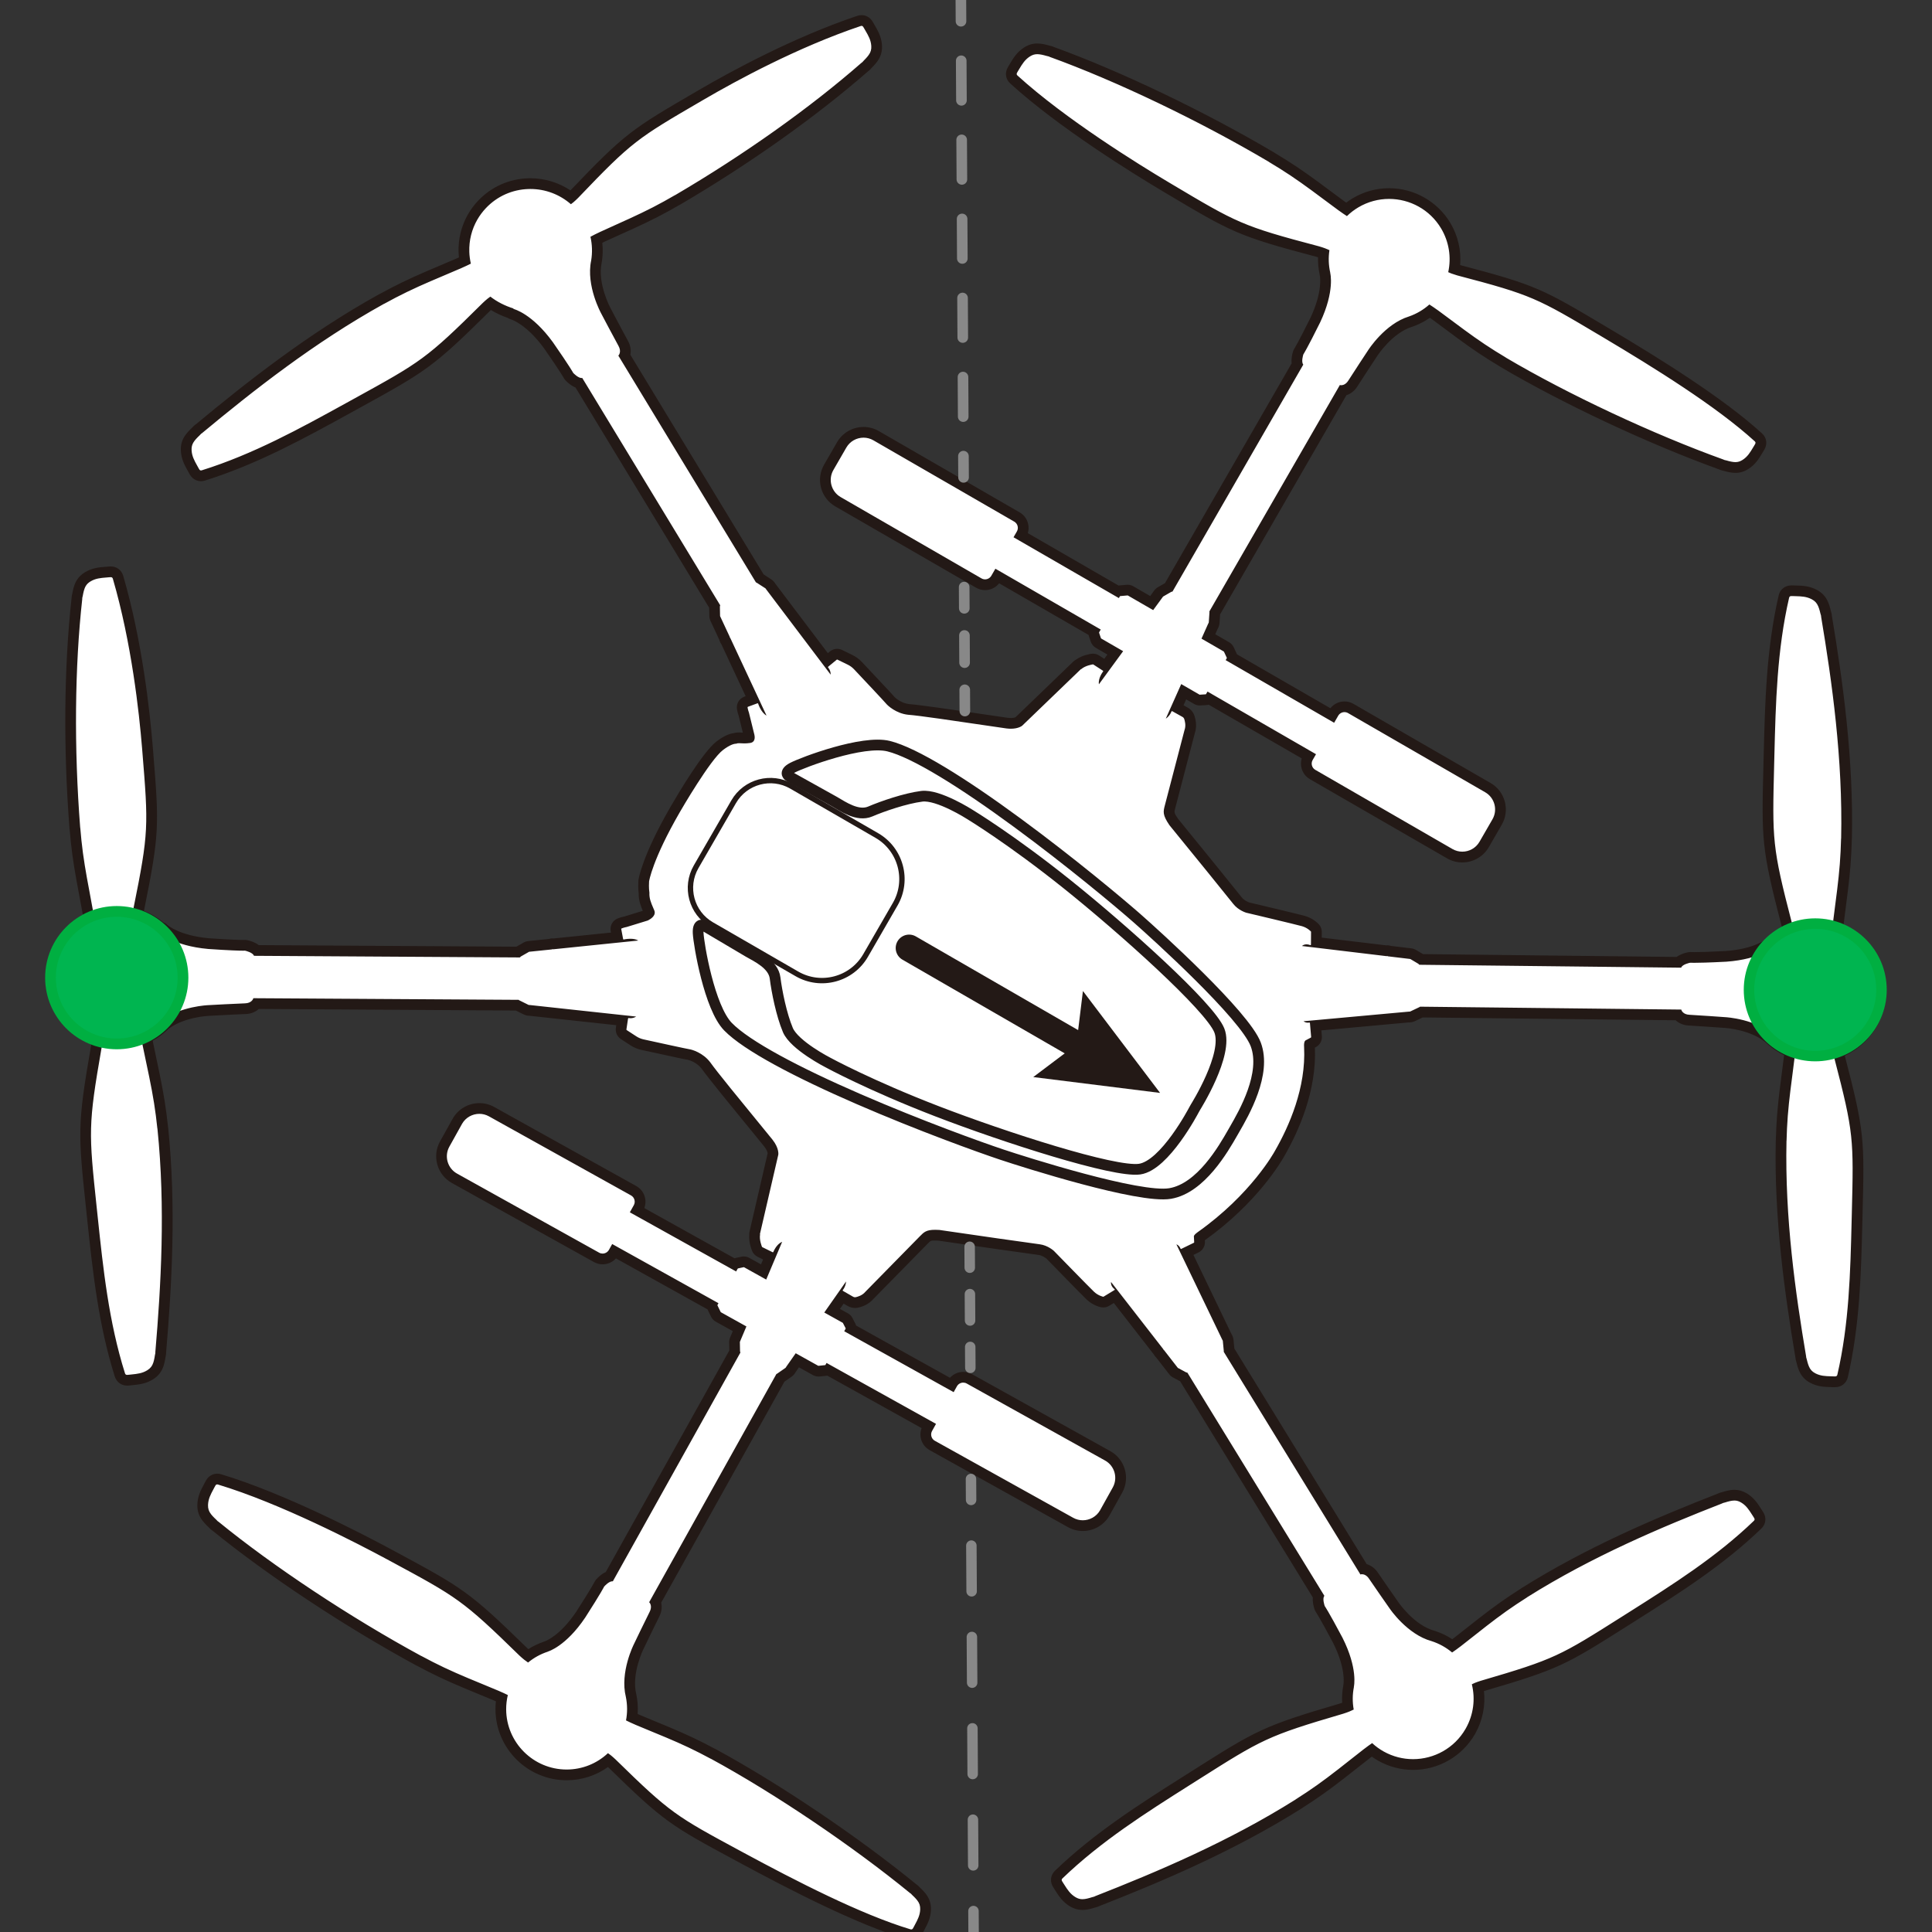 <?xml version="1.0" encoding="utf-8"?>
<!-- Generator: Adobe Illustrator 21.1.0, SVG Export Plug-In . SVG Version: 6.00 Build 0)  -->
<svg version="1.1" xmlns="http://www.w3.org/2000/svg" xmlns:xlink="http://www.w3.org/1999/xlink" x="0px" y="0px"
	 viewBox="0 0 360 360" style="enable-background:new 0 0 360 360;" xml:space="preserve">
<rect x="0" y="0" width="360" height="360" fill="#333333" stroke="none"/>
<style type="text/css">
	.st0{fill:#FFFFFF;}
	.st1{fill:#231916;}
	.st2{fill:none;stroke:#231916;stroke-miterlimit:10;}
	.st3{fill:none;stroke:#231916;stroke-width:2;stroke-linecap:round;stroke-linejoin:round;}
	.st4{fill:none;stroke:#231916;stroke-width:5;stroke-linecap:round;stroke-linejoin:round;}
	.st5{fill:none;stroke:#888888;stroke-width:1.978;stroke-linecap:round;stroke-linejoin:round;}
	.st6{fill:none;stroke:#888888;stroke-width:1.978;stroke-linecap:round;stroke-linejoin:round;stroke-dasharray:7.367,7.367;}
	.st7{fill:none;stroke:#888888;stroke-width:1.978;stroke-linecap:round;stroke-linejoin:round;stroke-dasharray:5.062,5.062;}
	.st8{fill:none;stroke:#888888;stroke-width:1.95;stroke-linecap:round;stroke-linejoin:round;}
	.st9{fill:none;stroke:#888888;stroke-width:1.95;stroke-linecap:round;stroke-linejoin:round;stroke-dasharray:4.921,4.921;}
	.st10{fill:none;stroke:#888888;stroke-width:1.95;stroke-linecap:round;stroke-linejoin:round;stroke-dasharray:8.512,8.512;}
	.st11{fill:#00B550;stroke:#00AF41;stroke-width:2;stroke-miterlimit:10;}
	.st12{fill:#00B550;stroke:#00AF41;stroke-width:1.953;stroke-miterlimit:10;}
</style>
<g id="Layer_3">
	<g>
		<path class="st0" d="M169.806,360.525c-0.141,0-0.285-0.021-0.431-0.064c-9.383-2.824-21.63-9.146-31.252-14.34l-0.509-0.275
			c-12.263-6.616-13.265-7.157-23.587-17.264l-0.073-0.07c-0.198-0.187-0.407-0.37-0.619-0.547c-2.173,1.775-4.877,2.75-7.702,2.761
			c-6.783,0-12.285-5.48-12.312-12.217c-0.002-0.698,0.056-1.399,0.174-2.095c-0.287-0.134-0.575-0.262-0.866-0.385
			c-0.025-0.011-0.053-0.024-0.081-0.039c-1.021-0.433-2.062-0.861-3.068-1.275c-0.914-0.375-1.827-0.75-2.738-1.134
			c-1.456-0.607-2.939-1.266-4.405-1.954c-1.418-0.675-2.825-1.39-4.189-2.126c-0.057-0.021-0.111-0.046-0.16-0.074
			c-13.115-7.116-27.599-16.703-37.814-25.03c-0.193-0.107-0.345-0.268-0.493-0.424l-0.202-0.204l-0.248-0.236
			c-0.273-0.271-0.497-0.521-0.692-0.772c-0.551-0.705-0.795-1.454-0.768-2.355c0.042-1.355,0.577-2.353,1.095-3.316l0.238-0.451
			l0.161-0.291c0.276-0.481,0.713-0.745,1.211-0.745c0.141,0,0.286,0.021,0.432,0.063c11.662,3.515,26.071,10.985,31.726,14.034
			l0.523,0.282c12.618,6.803,13.648,7.358,24.276,17.738l0.074,0.069c0.262,0.247,0.533,0.482,0.805,0.7
			c0.023,0.02,0.048,0.038,0.071,0.057c0.992-0.721,2.087-1.286,3.267-1.687c0.069-0.035,0.142-0.064,0.209-0.081
			c-0.004,0,3.024-0.952,6.362-5.923c2.885-4.492,3.422-5.582,3.443-5.626c0.029-0.062,0.079-0.142,0.12-0.195
			c0.325-0.372,1.004-1.061,1.785-1.299l23.334-41.843c-0.001-0.021-0.033-1.809-0.033-1.809c-0.003-0.15,0.037-0.341,0.101-0.479
			l0.846-2.003l-3.969-2.209c-0.175-0.098-0.358-0.289-0.448-0.468l-0.602-1.236c-0.053-0.109-0.085-0.238-0.096-0.371
			l-18.237-10.147l-0.122,0.219c-0.429,0.744-1.213,1.199-2.052,1.199c-0.395,0-0.785-0.102-1.13-0.293l-26.48-14.738
			c-1.094-0.609-1.885-1.608-2.229-2.814s-0.197-2.472,0.411-3.565l2.378-4.272c0.842-1.457,2.403-2.354,4.084-2.354
			c0.792,0,1.576,0.203,2.267,0.587l26.481,14.738c1.127,0.628,1.534,2.056,0.906,3.184l-0.252,0.452l18.132,10.091
			c0.139-0.112,0.304-0.197,0.46-0.23l1.055-0.226c0.068-0.015,0.16-0.025,0.23-0.025c0.168,0,0.381,0.055,0.527,0.135l3.158,1.759
			l1.188-2.809l-1.877-0.926c-0.207-0.102-0.42-0.322-0.516-0.532c-0.114-0.271-0.602-1.507-0.462-2.706
			c-0.012-0.112-0.009-0.223,0.014-0.323l3.422-14.788c0,0.002,0,0.003-0.001,0.003c-0.009,0,0.025-0.792-0.894-1.951
			c-0.381-0.481-1.37-1.689-2.624-3.219c-3.143-3.836-7.87-9.604-9.007-11.24c-1.111-1.471-2.903-1.985-3.209-2.024
			c-0.422-0.054-4.918-1.034-8.616-1.847c-0.596-0.131-1.158-0.367-1.674-0.702l-1.807-1.177c-0.114-0.074-0.215-0.176-0.292-0.291
			c-0.051-0.073-0.097-0.153-0.126-0.226c-0.021-0.056-0.041-0.123-0.055-0.189c-0.026-0.118-0.032-0.237-0.018-0.357l0.234-1.561
			l-17.275-1.874c-0.032,0.003-0.064,0.005-0.092,0.005c-0.154-0.006-0.293-0.036-0.418-0.087c-0.084-0.026-0.166-0.06-0.228-0.097
			c0,0-1.581-0.774-1.621-0.795l-48.545-0.296c-0.412,0.518-1.103,0.929-2.116,0.953c-1.005,0.023-5.371,0.258-6.686,0.329
			c-0.142,0.006-4.969,0.196-8.223,2.638c-0.634,0.637-1.32,1.196-2.039,1.663c-0.435,0.282-0.9,0.541-1.39,0.774
			c0.055,0.327,0.115,0.654,0.18,0.979c0.006,0.03,0.011,0.063,0.014,0.098c0.22,1.092,0.454,2.198,0.681,3.27
			c0.206,0.968,0.412,1.937,0.609,2.906c0.005,0.024,0.009,0.051,0.012,0.078c0.313,1.508,0.603,3.078,0.86,4.67
			c0.001,0.008,0.003,0.021,0.003,0.021c0.241,1.533,0.446,3.104,0.611,4.67c0.012,0.044,0.021,0.087,0.025,0.128
			c1.526,14.822,0.669,29.408-0.378,41.74c0.018,0.22-0.027,0.433-0.067,0.622l-0.04,0.194l-0.075,0.456
			c-0.066,0.362-0.146,0.688-0.242,0.992c-0.272,0.857-0.753,1.481-1.513,1.964c-1.142,0.726-2.266,0.84-3.354,0.951l-0.501,0.054
			l-0.34,0.029c-0.028,0.003-0.117,0.007-0.145,0.007c-0.636,0-1.135-0.369-1.335-0.988c-3.053-9.675-4.105-19.65-5.123-29.297
			l-0.183-1.731c-1.514-14.319-1.638-15.489,0.918-30.156l0.017-0.105c0.047-0.306,0.085-0.619,0.111-0.929
			c-2.692-1.009-5.163-2.894-6.571-5.043c-1.822-2.782-2.449-6.103-1.765-9.348c0.272-1.288,0.739-2.511,1.389-3.637
			c0.964-1.669,2.339-3.112,3.977-4.174c0.446-0.29,0.916-0.554,1.403-0.786c-0.049-0.363-0.105-0.726-0.169-1.085
			c-0.005-0.03-0.009-0.062-0.012-0.096c-0.185-1.048-0.385-2.108-0.578-3.136c-0.193-1.025-0.373-1.981-0.545-2.94
			c-0.281-1.545-0.533-3.123-0.748-4.687c-0.201-1.514-0.366-3.058-0.489-4.595c-0.013-0.055-0.021-0.108-0.025-0.16
			c-1.162-14.805-1.028-29.967,0.375-42.698c-0.011-0.221,0.04-0.434,0.085-0.622l0.042-0.177l0.086-0.446
			c0.072-0.351,0.16-0.671,0.266-0.973c0.082-0.237,0.18-0.454,0.298-0.659c0.292-0.505,0.701-0.91,1.253-1.242
			c1.152-0.688,2.269-0.778,3.349-0.865l0.498-0.042c0,0,0.426-0.026,0.448-0.026c0.641,0,1.156,0.387,1.344,1.01
			c3.5,11.998,4.937,25.056,5.482,31.772l0.047,0.585c1.143,14.062,1.236,15.21-1.666,29.534l-0.019,0.102
			c-0.051,0.277-0.093,0.56-0.125,0.839c1.549,0.502,2.997,1.309,4.243,2.368c0.195,0.055,0.388,0.16,0.516,0.291
			c0.015,0.015,2.354,2.243,8.421,2.782c4.022,0.274,5.746,0.316,6.414,0.316c0.172,0,0.305-0.005,0.322-0.005
			c0.076,0,0.168,0.007,0.234,0.021c0.462,0.1,1.391,0.361,1.979,0.942l48.649,0.3c0.023-0.016,1.594-0.915,1.594-0.915
			c0.131-0.075,0.317-0.131,0.468-0.142l3.995-0.411c0.132-0.055,0.275-0.084,0.422-0.084c0.062,0,0.129,0.007,0.196,0.021
			l11.87-1.221l-0.255-1.35c-0.046-0.24,0.011-0.557,0.136-0.767c0.114-0.196,0.293-0.355,0.513-0.449
			c0.013-0.006,0.47-0.202,1.126-0.334l3.773-1.159c0.271-0.129,0.61-0.381,0.677-0.545l-0.174-0.417
			c-0.431-0.997-0.859-1.986-0.818-3.223c-0.134-0.949-0.074-2.02-0.061-2.231c0.034-0.254,0.694-4.395,5.868-13.357
			c0.962-1.662,5.88-10.046,8.319-11.879c1.106-0.833,2.034-1.278,2.823-1.355c0.066-0.025,0.136-0.045,0.207-0.057
			c0.169-0.032,0.347-0.046,0.533-0.046c0.139,0,0.284,0.009,0.447,0.019c0.154,0.009,0.329,0.02,0.536,0.02
			c0.295,0,0.604-0.022,0.945-0.069c0.007-0.1-0.013-0.277-0.051-0.402l-0.979-3.971c-0.205-0.576-0.278-1.04-0.291-1.129
			c-0.031-0.223,0.025-0.513,0.139-0.707c0.111-0.204,0.311-0.379,0.551-0.473l1.309-0.482l-5.035-10.782
			c-0.149-0.161-0.247-0.371-0.277-0.595l-1.713-3.668c-0.062-0.132-0.103-0.316-0.103-0.463c0,0-0.034-1.798-0.033-1.814
			l-25.241-41.592c-0.806-0.209-1.515-0.883-1.814-1.201c-0.066-0.071-0.138-0.174-0.182-0.261
			c-0.013-0.024-0.592-1.101-3.708-5.581c-3.565-4.911-6.679-5.774-6.71-5.783c-0.169-0.036-0.322-0.116-0.45-0.227
			c-1.315-0.44-2.562-1.058-3.657-1.81c-0.237,0.198-0.474,0.408-0.702,0.626l-0.083,0.081
			c-10.562,10.471-11.592,11.038-24.202,17.98l-1.516,0.834c-8.501,4.684-17.291,9.526-26.974,12.551
			c-0.159,0.049-0.312,0.073-0.459,0.073c-0.495,0-0.931-0.263-1.197-0.72l-0.155-0.268l-0.261-0.476
			c-0.531-0.954-1.08-1.941-1.137-3.294c-0.031-0.728,0.112-1.338,0.449-1.922c0.084-0.146,0.183-0.293,0.297-0.441
			c0.195-0.254,0.417-0.507,0.681-0.771l0.334-0.324l0.119-0.125c0.148-0.158,0.298-0.318,0.487-0.428
			c9.52-7.908,20.996-16.948,34.008-24.157c0.041-0.022,0.088-0.043,0.137-0.062c1.377-0.76,2.783-1.489,4.182-2.169
			c1.435-0.691,2.919-1.366,4.416-2.008c0.801-0.348,1.607-0.688,2.413-1.028l0.327-0.139c1.03-0.435,2.056-0.868,3.062-1.306
			c0.014-0.008,0.027-0.015,0.04-0.021c0.334-0.146,0.649-0.289,0.956-0.435c-0.089-0.533-0.143-1.062-0.159-1.582
			c-0.077-2.315,0.487-4.587,1.632-6.57c0.476-0.823,1.051-1.597,1.71-2.297c2.271-2.417,5.354-3.8,8.678-3.896
			c0.121-0.003,0.241-0.005,0.362-0.005c2.733,0,5.385,0.9,7.554,2.551c0.211-0.187,0.419-0.383,0.621-0.587l0.079-0.08
			c10.083-10.558,11.078-11.138,23.269-18.24l0.507-0.295c5.823-3.393,17.357-9.679,29.193-13.663
			c0.167-0.055,0.329-0.082,0.485-0.082c0.48,0,0.911,0.253,1.18,0.694l0.393,0.668c0.582,0.999,1.146,1.965,1.237,3.299
			c0.062,0.889-0.152,1.639-0.673,2.359c-0.188,0.261-0.401,0.516-0.65,0.779c-0.062,0.067-0.319,0.327-0.319,0.327l-0.073,0.083
			c-0.157,0.177-0.311,0.351-0.501,0.47c-9.637,8.426-22.002,17.204-34.832,24.727c-0.041,0.023-0.087,0.046-0.137,0.065
			c-1.322,0.771-2.683,1.519-4.042,2.221c-1.397,0.714-2.836,1.41-4.279,2.068c-0.88,0.405-1.764,0.803-2.648,1.2
			c-0.982,0.441-1.989,0.895-2.978,1.352c-0.008,0.005-0.016,0.009-0.022,0.014c-0.371,0.173-0.717,0.342-1.05,0.513
			c0.087,0.532,0.14,1.068,0.157,1.601c0.027,0.826-0.027,1.657-0.163,2.471c-0.905,4.316,1.745,9.173,1.771,9.222
			c0.287,0.543,2.658,5.041,3.197,5.991c0.507,0.894,0.494,1.714,0.273,2.312l25.18,41.495c0.038,0.023,0.074,0.049,0.11,0.075
			l1.474,0.949c0.048,0.03,0.098,0.07,0.146,0.113c0.117,0.089,0.199,0.188,0.253,0.271c0.021,0.033,0.043,0.071,0.062,0.113
			l10.481,13.863l1.202-0.989c0.09-0.073,0.197-0.134,0.31-0.174c0.053-0.02,0.106-0.036,0.154-0.047
			c0.071-0.017,0.156-0.025,0.229-0.025c0.035,0,0.075,0.003,0.115,0.008c0.133,0.009,0.266,0.046,0.384,0.105l1.926,0.94
			c0.55,0.268,1.043,0.63,1.463,1.077c0.945,1.002,5.683,6.028,6.008,6.441c0.191,0.243,1.555,1.517,3.43,1.719
			c1.944,0.132,9.322,1.226,14.204,1.948c1.974,0.293,3.523,0.522,4.133,0.604c0.256,0.033,0.491,0.048,0.706,0.048
			c1.022,0,1.475-0.328,1.493-0.343l10.854-10.461c0.075-0.072,0.172-0.137,0.277-0.187c0.999-0.768,2.38-0.969,2.542-0.99
			c0.043-0.006,0.102-0.01,0.146-0.01c0.186,0,0.421,0.067,0.579,0.165l1.773,1.146l1.801-2.461l-3.124-1.803
			c-0.208-0.12-0.41-0.365-0.489-0.592l-0.35-1.026c-0.052-0.151-0.063-0.337-0.038-0.515l-17.97-10.375l-0.259,0.448
			c-0.418,0.722-1.195,1.17-2.03,1.17c-0.408,0-0.812-0.107-1.166-0.312l-26.246-15.153c-1.084-0.626-1.859-1.638-2.184-2.849
			c-0.324-1.212-0.159-2.476,0.467-3.559l2.415-4.184c0.835-1.446,2.395-2.345,4.069-2.345c0.818,0,1.627,0.217,2.338,0.627
			l26.246,15.153c1.117,0.645,1.501,2.078,0.856,3.196l-0.126,0.218l18.077,10.435c0.118-0.058,0.242-0.096,0.36-0.106l1.359-0.118
			c0.025-0.002,0.051-0.003,0.077-0.003c0.197,0,0.428,0.06,0.589,0.158l3.913,2.259l1.305-1.783c0.081-0.111,0.215-0.23,0.334-0.3
			c0,0,1.56-0.896,1.573-0.903l23.922-41.51c-0.201-0.789,0.035-1.705,0.175-2.137c0.018-0.053,0.041-0.108,0.068-0.162
			c0,0,0.037-0.069,0.057-0.099c0.074-0.117,0.791-1.271,3.072-5.87c2.541-5.396,1.802-8.484,1.794-8.515
			c-0.016-0.061-0.024-0.126-0.029-0.193c-0.261-1.214-0.337-2.441-0.229-3.662c-0.028-0.011-0.057-0.021-0.085-0.032
			c-0.328-0.122-0.67-0.233-1.016-0.332l-0.113-0.031c-14.346-3.783-15.352-4.382-27.665-11.713l-0.518-0.309
			c-5.52-3.286-19.33-11.813-28.325-20.006c-0.52-0.483-0.62-1.156-0.27-1.764l0.155-0.268l0.275-0.456
			c0.567-0.946,1.148-1.916,2.286-2.646c0.621-0.398,1.229-0.584,1.913-0.584c0.162,0,0.33,0.011,0.505,0.032
			c0.315,0.039,0.644,0.102,1.005,0.195l0.452,0.125l0.171,0.039c0.192,0.043,0.412,0.092,0.607,0.203
			c12.387,4.486,28.054,11.991,40.93,19.609c0.04,0.024,0.081,0.053,0.122,0.086c1.339,0.796,2.674,1.637,3.969,2.5
			c1.334,0.897,2.661,1.832,3.946,2.781c0.794,0.583,1.585,1.173,2.375,1.763l0.141,0.105c0.828,0.618,1.681,1.255,2.527,1.873
			c0.032,0.019,0.062,0.039,0.089,0.06c0.249,0.182,0.505,0.361,0.766,0.538c0.535-0.457,1.106-0.867,1.707-1.225
			c1.891-1.122,4.049-1.714,6.24-1.714c4.319,0,8.368,2.3,10.566,6.002c1.441,2.431,1.994,5.252,1.587,8.028
			c0.259,0.091,0.525,0.175,0.792,0.251l0.103,0.027c13.966,3.667,14.943,4.249,26.918,11.372l0.495,0.295
			c9.396,5.588,21.109,12.848,28.348,19.444c0.516,0.479,0.615,1.148,0.268,1.753l-0.149,0.26l-0.26,0.429
			c-0.562,0.938-1.131,1.888-2.247,2.605c-0.611,0.393-1.21,0.576-1.885,0.576c-0.155,0-0.317-0.011-0.485-0.03
			c-0.311-0.039-0.631-0.1-0.984-0.19l-0.441-0.121l-0.155-0.035c-0.202-0.045-0.416-0.093-0.607-0.2
			c-13.097-4.725-29.018-12.187-40.604-19.035c-0.041-0.024-0.083-0.055-0.123-0.088c-1.307-0.775-2.603-1.591-3.854-2.425
			c-1.3-0.873-2.59-1.782-3.836-2.702c-0.724-0.53-1.445-1.069-2.166-1.607l-0.149-0.112c-0.876-0.653-1.734-1.293-2.585-1.914
			c-0.031-0.019-0.061-0.038-0.087-0.058c-0.283-0.207-0.575-0.411-0.872-0.61c-0.418,0.327-0.855,0.626-1.309,0.894
			c-0.7,0.417-1.449,0.766-2.224,1.037c-4.159,1.274-7.09,5.858-7.119,5.904l-0.07,0.107c-0.913,1.384-3.09,4.689-3.586,5.495
			c-0.602,0.975-1.374,1.261-1.873,1.338l-23.868,41.414c-0.002,0.042-0.128,1.847-0.128,1.847c-0.004,0.057-0.015,0.121-0.03,0.185
			c-0.019,0.126-0.059,0.247-0.121,0.36c-0.015,0.026-0.037,0.062-0.062,0.098l-0.862,1.93l3.365,1.942
			c0.176,0.102,0.356,0.298,0.443,0.481l0.526,1.127c0.056,0.12,0.086,0.263,0.091,0.409l18.645,10.765l0.259-0.448
			c0.416-0.722,1.193-1.17,2.029-1.17c0.408,0,0.812,0.107,1.167,0.312l25.556,14.755c1.084,0.626,1.859,1.638,2.184,2.849
			c0.324,1.212,0.159,2.476-0.467,3.559l-2.415,4.184c-0.835,1.446-2.395,2.345-4.069,2.345c-0.818,0-1.627-0.217-2.338-0.627
			l-25.557-14.755c-1.117-0.646-1.501-2.08-0.856-3.196l0.125-0.217l-18.584-10.729c-0.17,0.115-0.369,0.191-0.554,0.202
			c0,0-1.123,0.073-1.142,0.073c-0.183,0-0.401-0.055-0.554-0.14l-2.454-1.417l-1.314,2.944l1.58,0.883
			c0.38,0.211,0.663,0.56,0.795,0.979c0.116,0.377,0.464,1.506,0.026,2.697c-0.218,0.854-3.297,12.648-3.606,13.837
			c-0.297,1.136-0.37,1.417,0.697,2.98c3.775,4.606,10.825,13.308,11.851,14.61c0.739,0.939,1.897,1.29,1.909,1.294l0.057,0.013
			c2.812,0.667,9.448,2.246,10.321,2.496c1.225,0.349,1.98,1.115,2.119,1.266c0.084,0.091,0.158,0.217,0.209,0.347
			c0.056,0.127,0.085,0.265,0.085,0.402l-0.013,1.953l13.021,1.561c0.063-0.012,0.127-0.019,0.187-0.019
			c0.158,0,0.311,0.033,0.449,0.096l3.948,0.473c0.136,0.017,0.306,0.073,0.424,0.143c0,0,1.549,0.923,1.562,0.931l47.893,0.534
			c0.564-0.537,1.431-0.785,1.958-0.893c0.066-0.014,0.153-0.022,0.221-0.022c0.034,0,0.076,0.002,0.109,0.005
			c0.007,0,0.184,0.01,0.634,0.01c0.877,0,2.621-0.036,5.951-0.207c5.953-0.427,8.282-2.584,8.306-2.606
			c0.044-0.042,0.097-0.083,0.154-0.119c0.931-0.822,1.964-1.49,3.078-1.991c-0.004-0.03-0.009-0.061-0.013-0.09
			c-0.055-0.35-0.125-0.701-0.209-1.049l-0.026-0.11c-3.727-14.367-3.697-15.537-3.334-29.868l0.044-1.715
			c0.242-9.659,0.491-19.647,2.764-29.482c0.043-0.169,0.095-0.3,0.163-0.419c0.254-0.435,0.698-0.68,1.223-0.68l0.325,0.003
			l0.542,0.018c1.098,0.032,2.229,0.064,3.421,0.698c0.797,0.424,1.325,1.008,1.665,1.838c0.119,0.29,0.225,0.608,0.322,0.97
			l0.113,0.457l0.049,0.164c0.061,0.205,0.122,0.412,0.122,0.628c2.034,12.174,4.061,26.599,3.726,41.404
			c-0.001,0.046-0.007,0.096-0.016,0.146c-0.039,1.57-0.118,3.147-0.235,4.687c-0.128,1.587-0.294,3.201-0.493,4.802
			c-0.119,0.979-0.246,1.958-0.375,2.938c-0.141,1.078-0.286,2.193-0.418,3.293c0,0.023-0.001,0.046-0.003,0.067
			c-0.04,0.328-0.072,0.649-0.101,0.969c0.662,0.242,1.3,0.541,1.904,0.89c2.833,1.636,4.86,4.28,5.709,7.448
			c0.849,3.167,0.416,6.472-1.22,9.305c-1.412,2.447-3.602,4.31-6.222,5.314c0.047,0.271,0.104,0.543,0.168,0.813l0.026,0.103
			c3.641,13.971,3.612,15.108,3.265,29.037l-0.041,1.666c-0.231,9.391-0.47,19.1-2.681,28.655c-0.168,0.679-0.694,1.092-1.377,1.092
			l-0.318-0.003l-0.513-0.018c-1.086-0.03-2.191-0.062-3.362-0.683c-0.783-0.416-1.303-0.988-1.636-1.803
			c-0.119-0.288-0.224-0.599-0.317-0.949l-0.109-0.439l-0.048-0.162c-0.056-0.187-0.115-0.386-0.117-0.599
			c-1.989-11.834-3.973-25.857-3.654-40.254c0.001-0.046,0.007-0.096,0.016-0.146c0.036-1.508,0.112-3.038,0.227-4.551
			c0.127-1.562,0.287-3.131,0.479-4.667c0.115-0.948,0.239-1.896,0.363-2.845c0.14-1.075,0.279-2.145,0.406-3.199
			c0-0.029,0.002-0.058,0.004-0.084c0.044-0.366,0.08-0.729,0.108-1.089c-0.488-0.204-0.964-0.438-1.419-0.701
			c-0.659-0.381-1.292-0.832-1.882-1.342c-0.045-0.031-0.087-0.066-0.125-0.105c-3.1-2.987-8.566-3.3-8.621-3.303l-0.135-0.01
			c-3.492-0.249-5.876-0.407-6.54-0.435c-1.021-0.042-1.703-0.479-2.09-0.978l-47.792-0.535c-0.037,0.019-0.074,0.035-0.113,0.05
			l-1.559,0.743c-0.053,0.024-0.116,0.048-0.181,0.065c-0.127,0.048-0.243,0.064-0.335,0.068c-0.011,0.001-0.109-0.002-0.147-0.006
			l-17.416,1.591l0.177,2.062c0.012,0.14-0.006,0.278-0.05,0.408c-0.081,0.283-0.265,0.513-0.52,0.652l-0.745,0.396
			c-0.004,0.049-0.008,0.112-0.008,0.193l0.008,0.202c0.393,7.851-2.834,15.213-5.608,20.019
			c-0.011,0.025-4.357,8.128-14.682,15.415c-0.104,0.074-0.179,0.135-0.23,0.181l0.042,0.801c0.011,0.206-0.06,0.435-0.179,0.628
			c-0.098,0.176-0.246,0.322-0.429,0.413l-1.87,0.911l7.58,15.762c0.032,0.043,0.062,0.088,0.085,0.132
			c0.043,0.074,0.094,0.195,0.116,0.353c0.015,0.058,0.025,0.113,0.029,0.16l0.163,1.705c0.007,0.042,0.013,0.084,0.016,0.126
			l25.006,40.739c0.484,0.062,1.276,0.322,1.908,1.285c0.621,0.947,3.766,5.436,3.796,5.479c0.008,0.011,0.016,0.022,0.022,0.033
			c0.173,0.252,3.181,4.562,7.236,5.682c0.82,0.261,1.577,0.589,2.289,0.986c0.459,0.255,0.904,0.542,1.33,0.856
			c0.293-0.208,0.581-0.422,0.864-0.641c0.023-0.019,0.051-0.037,0.079-0.056c0.852-0.659,1.709-1.337,2.538-1.993l0.322-0.254
			c0.644-0.508,1.288-1.017,1.937-1.521c1.204-0.941,2.463-1.882,3.739-2.792c0.006-0.005,0.019-0.014,0.019-0.014
			c1.234-0.872,2.51-1.725,3.792-2.534c0.046-0.04,0.094-0.075,0.143-0.104c12.165-7.653,25.215-13.151,36.39-17.52
			c0.189-0.11,0.397-0.163,0.571-0.207l0.167-0.043l0.434-0.132c0.352-0.101,0.673-0.171,0.98-0.216
			c0.2-0.03,0.395-0.046,0.583-0.046c0.634,0,1.205,0.167,1.798,0.524c1.137,0.688,1.73,1.619,2.306,2.521l0.266,0.412l0.176,0.286
			c0.364,0.594,0.284,1.266-0.212,1.752c-7.066,6.807-15.269,11.995-23.201,17.013l-1.429,0.903
			c-11.771,7.45-12.732,8.059-26.599,12.112l-0.103,0.031c-0.256,0.08-0.517,0.171-0.773,0.269c0.483,2.766,0.009,5.601-1.364,8.068
			l-0.1,0.176c-2.18,3.774-6.256,6.123-10.637,6.123c-2.071,0-4.127-0.535-5.944-1.546c-0.611-0.341-1.194-0.735-1.741-1.178
			c-0.257,0.186-0.511,0.375-0.761,0.568c-0.023,0.018-0.049,0.035-0.076,0.052c-0.822,0.637-1.65,1.291-2.455,1.928l-0.17,0.134
			c-0.77,0.609-1.539,1.218-2.313,1.819c-0.018,0.014-0.037,0.027-0.059,0.042c-1.211,0.949-2.491,1.906-3.805,2.844
			c-1.26,0.891-2.572,1.769-3.905,2.612c-0.049,0.042-0.101,0.08-0.153,0.109c-12.496,7.869-25.917,13.54-37.41,18.047
			c-0.193,0.113-0.409,0.168-0.592,0.215l-0.18,0.046l-0.438,0.135c-0.355,0.102-0.683,0.174-0.999,0.222
			c-0.211,0.032-0.411,0.048-0.604,0.048c-0.645,0-1.225-0.169-1.827-0.532c-1.158-0.697-1.767-1.651-2.354-2.574l-0.275-0.428
			l-0.179-0.291c-0.286-0.47-0.303-0.989-0.047-1.432c0.071-0.122,0.156-0.23,0.262-0.334c7.273-7.003,15.716-12.348,23.88-17.516
			l1.457-0.921c12.106-7.671,13.096-8.298,27.351-12.482l0.105-0.031c0.332-0.105,0.671-0.227,0.993-0.356
			c0.029-0.012,0.058-0.023,0.086-0.035c-0.143-1.217-0.1-2.448,0.129-3.672c0.002-0.072,0.011-0.142,0.026-0.202
			c0.003-0.016,0.656-3.124-2.044-8.47c-2.505-4.719-3.187-5.71-3.215-5.75c-0.055-0.079-0.116-0.198-0.146-0.29
			c-0.143-0.396-0.415-1.319-0.234-2.123l-25.052-40.818c-0.023-0.012-1.595-0.858-1.595-0.858c-0.132-0.07-0.276-0.196-0.365-0.317
			l-2.453-3.154c-0.042-0.03-0.081-0.063-0.115-0.099c-0.085-0.086-0.159-0.2-0.214-0.324l-8.087-10.401l-1.625,0.987
			c-0.099,0.061-0.209,0.104-0.323,0.127c-0.089,0.021-0.181,0.034-0.259,0.034c-0.058,0-0.128-0.006-0.185-0.016
			c-0.059-0.011-1.205-0.231-2.212-1.176c-0.692-0.648-5.899-5.991-7.479-7.613c-0.008-0.01-0.907-0.824-2.092-0.977
			c-1.647-0.211-12.74-1.793-18.719-2.676c-0.177-0.007-0.415-0.015-0.63-0.015c-1.249,0-1.435,0.188-2.125,0.892
			c-0.93,0.945-9.537,9.714-10.159,10.349c-0.737,0.905-1.874,1.187-2.247,1.278c-0.135,0.033-0.271,0.05-0.407,0.05
			c-0.296,0-0.589-0.078-0.847-0.226l-1.573-0.905l-1.852,2.641l2.465,1.371c0.176,0.098,0.358,0.289,0.448,0.469l0.497,0.966
			c0.083,0.162,0.119,0.37,0.107,0.572l18.75,10.437l0.121-0.219c0.435-0.752,1.213-1.199,2.05-1.199
			c0.396,0,0.787,0.101,1.133,0.293l25.785,14.352c1.094,0.608,1.885,1.607,2.229,2.813s0.197,2.472-0.411,3.565l-2.378,4.273
			c-0.843,1.457-2.404,2.354-4.083,2.354c-0.793,0-1.577-0.203-2.268-0.588l-25.785-14.352c-0.547-0.305-0.941-0.803-1.112-1.403
			c-0.171-0.602-0.098-1.232,0.204-1.778l0.253-0.453l-18.812-10.47c-0.133,0.071-0.277,0.121-0.408,0.133l-1.218,0.127
			c-0.034,0.003-0.077,0.005-0.112,0.005c-0.17,0-0.388-0.057-0.536-0.139l-3.394-1.892l-1.219,1.738
			c-0.018,0.04-0.037,0.078-0.05,0.101c-0.056,0.093-0.139,0.202-0.264,0.3c-0.042,0.041-0.085,0.078-0.122,0.104l-1.417,0.983
			c-0.033,0.026-0.067,0.052-0.103,0.076l-23.276,41.745c0.219,0.544,0.3,1.355-0.188,2.297c-0.306,0.59-1.318,2.669-2.854,5.855
			l-0.069,0.146c-0.105,0.209-2.455,4.963-1.425,9.123c0.173,0.839,0.258,1.658,0.261,2.475c0.002,0.525-0.03,1.054-0.097,1.581
			c0.325,0.153,0.653,0.3,0.982,0.439c0.024,0.01,0.051,0.023,0.078,0.037c0.99,0.42,1.999,0.835,2.977,1.237l0.265,0.108
			c0.802,0.33,1.603,0.66,2.4,0.996c1.43,0.597,2.869,1.235,4.276,1.897c0.007,0.004,0.013,0.007,0.02,0.01
			c1.361,0.647,2.725,1.34,4.056,2.061c0.058,0.021,0.113,0.046,0.163,0.075c11.808,6.413,26.408,16.258,37.196,25.08
			c0.174,0.103,0.305,0.239,0.427,0.367l0.136,0.142l0.326,0.313c0.256,0.252,0.473,0.497,0.663,0.741
			c0.541,0.697,0.779,1.432,0.751,2.315c-0.042,1.321-0.562,2.295-1.065,3.235l-0.233,0.441l-0.162,0.293
			C170.731,360.265,170.298,360.525,169.806,360.525z"/>
		<path class="st1" d="M160.538,4.819c0.134,0,0.238,0.07,0.326,0.215l0.157,0.26c0.087,0.153,0.174,0.302,0.26,0.45
			c0.511,0.875,0.993,1.702,1.069,2.804c0.046,0.663-0.101,1.174-0.485,1.706c-0.161,0.223-0.346,0.444-0.566,0.677
			c-0.06,0.064-0.121,0.126-0.183,0.188l-0.125,0.128c-0.031,0.032-0.089,0.098-0.149,0.165c-0.16,0.181-0.217,0.245-0.264,0.245
			c-0.001,0-0.002,0-0.003,0c-9.611,8.416-21.957,17.186-34.781,24.706c-0.015,0.008-0.031,0.013-0.048,0.013
			c-1.335,0.781-2.709,1.537-4.084,2.247c-1.398,0.714-2.823,1.402-4.235,2.047c-0.882,0.406-1.766,0.803-2.65,1.201
			c-0.999,0.449-2.032,0.913-3.043,1.382c-0.007,0.007-0.015,0.012-0.024,0.016c-0.572,0.264-1.136,0.55-1.691,0.85
			c0.162,0.708,0.258,1.439,0.282,2.173c0.026,0.77-0.026,1.53-0.15,2.272c-0.983,4.681,1.855,9.821,1.884,9.873
			c0.028,0.052,2.624,4.98,3.201,5.998c0.612,1.079,0.066,1.736,0.044,1.763c-0.006,0.007-0.013,0.013-0.021,0.018
			c-0.007,0.005-0.035,0.023-0.052,0.034l25.652,42.272c0.094,0.027,0.171,0.067,0.232,0.119l1.511,0.972
			c0.01,0.007,0.019,0.014,0.026,0.024l0.023,0.03c0.02,0.007,0.04,0.016,0.052,0.035c0.013,0.019,0.014,0.045,0.024,0.066
			l12.054,15.943c0.028-0.78-0.464-1.323-0.47-1.33c-0.019-0.02-0.029-0.047-0.027-0.075c0.002-0.026,0.014-0.053,0.036-0.07
			l1.604-1.319c0.006-0.005,0.014-0.004,0.021-0.008c0.009-0.004,0.016-0.008,0.025-0.009c0.004-0.001,0.009-0.001,0.013-0.001
			c0.01,0,0.019,0.002,0.029,0.004c0.001,0,0.003,0.001,0.004,0.001c0.003,0,0.005,0,0.008,0c0.002,0,0.005,0,0.007,0.001
			l1.936,0.945c0.443,0.216,0.838,0.506,1.174,0.863c1.327,1.409,5.679,6.031,5.951,6.376c0.3,0.381,1.876,1.853,4.107,2.094
			c1.945,0.132,9.306,1.223,14.176,1.945c1.969,0.292,3.525,0.523,4.137,0.603c0.304,0.04,0.583,0.057,0.838,0.057
			c1.457,0,2.113-0.558,2.12-0.564l10.92-10.519c0.018-0.017,0.04-0.024,0.063-0.024c0.006,0,0.013,0.001,0.019,0.001
			c0.785-0.684,2.108-0.875,2.175-0.884c0.004-0.001,0.009-0.001,0.013-0.001c0.019,0,0.038,0.005,0.054,0.016l1.807,1.167
			c0.023,0.015,0.039,0.04,0.044,0.068c0.005,0.028-0.003,0.056-0.02,0.078c-0.004,0.005-0.962,1.223-0.778,2.38l4.513-6.168
			l-4.089-2.361c-0.021-0.012-0.037-0.031-0.045-0.054l-0.348-1.02c-0.009-0.027-0.006-0.057,0.008-0.082l0.303-0.525
			c-0.002-0.001-0.004-0.001-0.006-0.001c-0.002,0-0.003,0-0.005,0c-0.003,0-0.006,0-0.009-0.002l-19.595-11.313
			c-0.007-0.004-0.007-0.012-0.013-0.017l-0.763,1.321c-0.248,0.43-0.699,0.67-1.163,0.67c-0.227,0-0.457-0.058-0.668-0.179
			l-26.246-15.153c-1.762-1.018-2.368-3.279-1.351-5.041l2.415-4.184c0.683-1.183,1.926-1.845,3.202-1.845
			c0.626,0,1.26,0.159,1.839,0.494l26.246,15.153c0.64,0.369,0.86,1.191,0.49,1.83l-0.629,1.089
			c0.002,0.001,0.004,0.001,0.007,0.001c0.002,0,0.003,0,0.005,0c0.003,0,0.006,0,0.009,0.002l19.595,11.313
			c0.006,0.004,0.007,0.012,0.013,0.016l0.191-0.331c0.016-0.028,0.045-0.047,0.078-0.049l1.356-0.118c0.003,0,0.006,0,0.009,0
			c0.017,0,0.035,0.005,0.05,0.013l4.711,2.72l1.834-2.506c0.008-0.011,0.019-0.02,0.031-0.027l1.528-0.879
			c0.015-0.009,0.031-0.013,0.047-0.013c0.01,0,0.02,0.002,0.03,0.005c0.047-0.017,0.087-0.04,0.141-0.052l24.362-42.274
			c-0.418-0.498-0.039-1.745,0.009-1.892c0.003-0.009,0.006-0.018,0.012-0.026c0.005-0.01,0.654-0.979,3.129-5.969
			c2.762-5.866,1.874-9.183,1.865-9.216c-0.004-0.015,0.003-0.029,0.005-0.044c-0.307-1.364-0.363-2.78-0.147-4.179
			c-0.269-0.121-0.537-0.243-0.819-0.347c-0.353-0.131-0.719-0.25-1.091-0.356l-0.115-0.032
			c-14.228-3.752-15.225-4.346-27.43-11.613l-0.512-0.305c-5.495-3.271-19.239-11.757-28.163-19.887
			c-0.172-0.158-0.195-0.32-0.078-0.525l0.154-0.266c0.093-0.15,0.182-0.3,0.271-0.448c0.527-0.879,1.024-1.709,1.966-2.313
			c0.454-0.291,0.881-0.426,1.374-0.426c0.122,0,0.249,0.008,0.381,0.025c0.276,0.034,0.564,0.09,0.88,0.171
			c0.085,0.022,0.17,0.046,0.255,0.07l0.178,0.05c0.044,0.012,0.13,0.031,0.218,0.051c0.252,0.056,0.333,0.075,0.352,0.118
			c12.359,4.463,28.013,11.956,40.897,19.579c0.014,0.008,0.026,0.021,0.035,0.035c1.357,0.804,2.706,1.653,4.01,2.522
			c1.319,0.887,2.633,1.813,3.907,2.754c0.794,0.583,1.583,1.171,2.371,1.76c0.893,0.666,1.815,1.355,2.73,2.023
			c0.009,0.003,0.018,0.007,0.026,0.013c0.476,0.348,0.965,0.682,1.462,1.003c0.637-0.621,1.349-1.171,2.121-1.629
			c1.798-1.067,3.776-1.575,5.729-1.575c3.849,0,7.603,1.97,9.706,5.514c1.459,2.458,1.925,5.346,1.319,8.136
			c0.196,0.083,0.386,0.174,0.589,0.249c0.344,0.127,0.701,0.243,1.06,0.345l0.112,0.031c13.836,3.632,14.806,4.209,26.669,11.266
			l0.496,0.295c9.354,5.563,21.012,12.788,28.185,19.325c0.167,0.155,0.19,0.314,0.075,0.514l-0.149,0.259
			c-0.091,0.147-0.178,0.293-0.265,0.437c-0.514,0.857-0.999,1.666-1.917,2.256c-0.443,0.285-0.861,0.417-1.343,0.417
			c-0.118,0-0.24-0.008-0.367-0.023c-0.268-0.033-0.548-0.087-0.856-0.166c-0.085-0.021-0.169-0.045-0.253-0.069l-0.168-0.047
			c-0.043-0.011-0.126-0.03-0.212-0.049c-0.24-0.054-0.322-0.072-0.343-0.115c-13.075-4.705-28.983-12.155-40.573-19.005
			c-0.015-0.008-0.026-0.021-0.035-0.035c-1.318-0.781-2.629-1.604-3.896-2.449c-1.289-0.866-2.566-1.766-3.797-2.675
			c-0.775-0.568-1.543-1.141-2.311-1.715c-0.864-0.646-1.758-1.313-2.645-1.96c-0.009-0.003-0.018-0.007-0.025-0.012
			c-0.501-0.366-1.018-0.716-1.544-1.052c-0.537,0.477-1.123,0.907-1.745,1.276c-0.656,0.389-1.341,0.707-2.045,0.953
			c-4.517,1.383-7.605,6.266-7.636,6.315c-0.032,0.048-3.056,4.629-3.661,5.61c-0.485,0.787-1.076,0.889-1.352,0.889
			c-0.09,0-0.146-0.011-0.154-0.013c-0.009-0.002-0.018-0.005-0.026-0.009c-0.008-0.004-0.036-0.019-0.053-0.028l-24.32,42.197
			c0.021,0.093,0.023,0.178,0.008,0.255l-0.119,1.765c-0.001,0.012-0.004,0.023-0.008,0.034l-0.015,0.034
			c0.003,0.021,0.005,0.042-0.006,0.062c-0.003,0.006-0.006,0.012-0.01,0.018c-0.012,0.021-0.031,0.039-0.046,0.058l-1.272,2.849
			l4.145,2.393c0.018,0.01,0.032,0.026,0.041,0.044l0.523,1.122c0.014,0.029,0.012,0.064-0.004,0.092l-0.204,0.353l20.199,11.662
			c0.007,0.004,0.007,0.012,0.013,0.017l0.763-1.321c0.248-0.43,0.699-0.67,1.163-0.67c0.227,0,0.457,0.058,0.668,0.179
			l25.556,14.755c1.762,1.017,2.368,3.279,1.351,5.041l-2.416,4.184c-0.683,1.183-1.926,1.844-3.202,1.844
			c-0.626,0-1.259-0.159-1.839-0.494l-25.556-14.755c-0.64-0.369-0.86-1.19-0.49-1.83l0.629-1.089
			c-0.002-0.001-0.004-0.001-0.007-0.001c-0.002,0-0.003,0-0.005,0c-0.003,0-0.006,0-0.009-0.002l-20.199-11.662l-0.267,0.462
			c-0.017,0.029-0.047,0.048-0.08,0.05l-1.094,0.071c-0.002,0-0.004,0-0.007,0c-0.017,0-0.034-0.005-0.05-0.013l-3.402-1.964
			l-2.876,6.442c0.404-0.265,0.689-0.633,0.863-0.934c0.133-0.23,0.195-0.402,0.195-0.404c0.009-0.027,0.031-0.049,0.059-0.06
			c0.011-0.004,0.023-0.007,0.035-0.007c0.017,0,0.033,0.004,0.048,0.013l1.914,1.069c0.158,0.088,0.275,0.232,0.329,0.406
			c0.096,0.311,0.363,1.178,0.043,2.053c-0.247,0.945-3.327,12.742-3.636,13.929l-0.023,0.089c-0.307,1.178-0.462,1.77,0.862,3.708
			c3.824,4.67,10.869,13.367,11.891,14.664c0.958,1.217,2.404,1.633,2.419,1.637c0.09,0.021,9.377,2.222,10.379,2.508
			c1.026,0.293,1.637,0.958,1.662,0.986c0.014,0.015,0.017,0.035,0.019,0.054c0.001,0.005,0.007,0.008,0.007,0.013l-0.016,2.382
			c-0.001,0.034-0.017,0.064-0.046,0.083c-0.016,0.01-0.035,0.016-0.054,0.016c-0.014,0-0.028-0.003-0.042-0.009
			c-0.024-0.011-0.321-0.142-0.689-0.142c-0.27,0-0.579,0.07-0.847,0.31l15.817,1.896c0.007-0.008,0.008-0.019,0.018-0.024
			c0.016-0.01,0.035-0.015,0.053-0.015c0.033,0,0.066,0.017,0.085,0.047c0,0,0.005,0.01,0.007,0.012l4.188,0.502
			c0.014,0.002,0.027,0.006,0.039,0.013l1.514,0.902c0.025,0.015,0.039,0.039,0.045,0.066c0.038,0.032,0.077,0.055,0.114,0.096
			l48.783,0.543c0.012-0.031,0.019-0.064,0.036-0.094c0.315-0.545,1.479-0.796,1.623-0.825c0.007-0.001,0.014-0.002,0.02-0.002
			c0.003,0,0.005,0,0.008,0c0.004,0,0.184,0.014,0.732,0.014c0.856,0,2.613-0.034,6.006-0.208c6.467-0.464,8.925-2.862,8.949-2.886
			c0.011-0.011,0.027-0.012,0.041-0.017c1.039-0.935,2.246-1.678,3.571-2.174c-0.026-0.294-0.052-0.588-0.099-0.885
			c-0.059-0.373-0.134-0.752-0.224-1.126l-0.028-0.115c-3.695-14.243-3.665-15.403-3.305-29.604l0.043-1.715
			c0.24-9.611,0.489-19.55,2.739-29.282c0.014-0.058,0.033-0.107,0.057-0.149c0.069-0.12,0.183-0.176,0.354-0.176
			c0.003,0,0.006,0,0.009,0l0.306,0.004c0.178,0.008,0.352,0.013,0.525,0.017c1.024,0.029,1.991,0.056,2.979,0.581
			c0.594,0.316,0.955,0.715,1.209,1.334c0.105,0.256,0.197,0.534,0.282,0.851c0.023,0.084,0.043,0.169,0.064,0.254l0.044,0.182
			c0.011,0.044,0.037,0.129,0.063,0.215c0.074,0.247,0.095,0.321,0.069,0.364c2.039,12.182,4.069,26.605,3.736,41.355
			c-0.001,0.017-0.005,0.033-0.013,0.047l0,0c-0.036,1.566-0.115,3.157-0.235,4.731c-0.128,1.588-0.293,3.187-0.488,4.754
			c-0.119,0.979-0.247,1.955-0.374,2.931c-0.144,1.103-0.293,2.244-0.427,3.367c0.002,0.01,0.003,0.02,0.002,0.03
			c-0.07,0.585-0.122,1.175-0.159,1.766c0.853,0.251,1.681,0.603,2.459,1.052c5.379,3.106,7.228,10.008,4.123,15.387
			c-1.429,2.476-3.719,4.295-6.449,5.133c0.023,0.211,0.037,0.422,0.072,0.635c0.057,0.361,0.13,0.729,0.218,1.094l0.028,0.112
			c3.608,13.842,3.58,14.969,3.235,28.769l-0.041,1.665c-0.23,9.34-0.467,18.998-2.655,28.455c-0.054,0.219-0.177,0.317-0.403,0.317
			c-0.003,0-0.006,0-0.009,0l-0.299-0.003c-0.173-0.007-0.343-0.012-0.511-0.017c-0.998-0.029-1.941-0.055-2.905-0.567
			c-0.58-0.307-0.932-0.695-1.18-1.297c-0.104-0.252-0.194-0.523-0.275-0.827c-0.022-0.082-0.042-0.164-0.062-0.247l-0.044-0.177
			c-0.011-0.043-0.036-0.127-0.062-0.212c-0.07-0.232-0.084-0.315-0.067-0.352c-1.994-11.838-3.979-25.855-3.661-40.187
			c0-0.017,0.005-0.032,0.012-0.046c0.035-1.523,0.111-3.069,0.227-4.598c0.124-1.54,0.284-3.094,0.473-4.62
			c0.116-0.952,0.24-1.902,0.364-2.852c0.139-1.07,0.284-2.177,0.414-3.267c-0.002-0.01-0.003-0.02-0.002-0.03
			c0.074-0.616,0.126-1.238,0.161-1.861c-0.679-0.235-1.341-0.535-1.967-0.896c-0.649-0.375-1.245-0.808-1.789-1.284
			c-0.003-0.003-0.008-0.001-0.011-0.004c-3.414-3.29-9.22-3.592-9.278-3.594c-0.058-0.004-5.532-0.398-6.684-0.445
			c-1.223-0.05-1.492-0.85-1.502-0.884c-0.003-0.009-0.004-0.018-0.005-0.027c0-0.009-0.001-0.041-0.002-0.06L264.6,187.58
			c-0.07,0.064-0.143,0.107-0.217,0.132l-1.598,0.76c-0.011,0.005-0.022,0.008-0.034,0.009l-0.037,0.003
			c-0.016,0.013-0.034,0.025-0.057,0.025c0,0-0.001,0-0.001,0c-0.019,0-0.036-0.014-0.055-0.015l-19.697,1.799
			c0.021,0.016,0.038,0.039,0.06,0.054c0.273,0.179,0.549,0.219,0.742,0.219c0.155,0,0.257-0.026,0.259-0.027
			c0.008-0.002,0.017-0.003,0.025-0.003c0.02,0,0.04,0.006,0.057,0.018c0.024,0.017,0.04,0.044,0.042,0.073l0.225,2.614
			c0,0.005-0.007,0.006-0.007,0.011c-0.001,0.035-0.014,0.068-0.046,0.085l-0.971,0.516l-0.001,0l-0.003,0.002
			c-0.02,0.008-0.299,0.118-0.298,0.95c0,0.07,0.005,0.176,0.013,0.319c0.377,7.538-2.772,14.711-5.479,19.401
			c-0.038,0.076-4.368,8.022-14.392,15.098c-0.679,0.48-0.669,0.737-0.669,0.739l0.058,1.112c0.002,0.037-0.021,0.065-0.05,0.084
			c-0.004,0.002-0.001,0.009-0.005,0.011l-2.359,1.15c-0.014,0.007-0.028,0.01-0.043,0.01c-0.014,0-0.028-0.003-0.041-0.009
			c-0.027-0.012-0.047-0.035-0.055-0.063c-0.001-0.005-0.15-0.503-0.679-0.76c-0.024-0.012-0.053-0.014-0.078-0.024l8.572,17.824
			c0.011,0.015,0.033,0.023,0.042,0.04c0.012,0.02,0.012,0.043,0.008,0.064l0.015,0.031c0.005,0.011,0.008,0.022,0.01,0.034
			l0.168,1.759c0.017,0.077,0.018,0.163-0.001,0.257l25.478,41.508c0.017-0.01,0.045-0.026,0.053-0.03
			c0.008-0.004,0.017-0.008,0.026-0.01c0.009-0.002,0.077-0.017,0.184-0.017c0.287,0,0.856,0.107,1.345,0.852
			c0.632,0.965,3.781,5.46,3.813,5.505l0.003,0.005l0,0v0c0.067,0.101,3.278,4.85,7.808,6.099c0.71,0.227,1.402,0.525,2.068,0.895
			c0.632,0.352,1.23,0.765,1.78,1.227c0.517-0.35,1.024-0.714,1.514-1.094c0.008-0.007,0.017-0.011,0.027-0.015
			c0.872-0.673,1.75-1.368,2.599-2.039c0.749-0.592,1.497-1.184,2.25-1.769c1.21-0.946,2.46-1.879,3.714-2.774
			c0.003-0.002,0.005-0.004,0.008-0.006c1.25-0.883,2.54-1.744,3.834-2.559c0.007-0.014,0.016-0.024,0.028-0.032
			c12.134-7.633,25.181-13.127,36.363-17.496c0.015-0.032,0.099-0.063,0.338-0.124c0.086-0.021,0.169-0.043,0.212-0.055l0.174-0.053
			c0.081-0.025,0.162-0.051,0.244-0.074c0.305-0.087,0.583-0.149,0.851-0.189c0.153-0.023,0.298-0.035,0.438-0.035
			c0.452,0,0.853,0.122,1.281,0.381c0.934,0.564,1.441,1.36,1.978,2.202c0.09,0.142,0.182,0.285,0.275,0.427l0.158,0.257
			c0.121,0.197,0.103,0.355-0.06,0.516c-6.989,6.732-15.151,11.895-23.044,16.887l-1.419,0.898
			c-11.662,7.381-12.614,7.984-26.345,11.997l-0.11,0.033c-0.356,0.112-0.71,0.237-1.05,0.374c-0.2,0.08-0.388,0.176-0.581,0.265
			c0.683,2.773,0.297,5.672-1.093,8.17c-0.029,0.052-0.059,0.105-0.089,0.156c-2.078,3.6-5.87,5.628-9.773,5.628
			c-1.852,0-3.729-0.457-5.459-1.42c-0.785-0.437-1.511-0.967-2.165-1.57c-0.488,0.335-0.968,0.682-1.434,1.043
			c-0.008,0.007-0.017,0.011-0.027,0.015c-0.9,0.696-1.807,1.413-2.684,2.106c-0.768,0.607-1.535,1.214-2.308,1.815
			c-0.007,0.006-0.014,0.01-0.022,0.013c-1.223,0.96-2.511,1.922-3.807,2.847c-1.284,0.908-2.611,1.794-3.944,2.635
			c-0.007,0.014-0.017,0.025-0.03,0.033c-12.485,7.861-25.903,13.526-37.403,18.032c-0.012,0.038-0.098,0.064-0.35,0.128
			c-0.087,0.022-0.172,0.044-0.215,0.057l-0.165,0.051c-0.088,0.028-0.176,0.055-0.265,0.08c-0.313,0.09-0.599,0.154-0.875,0.195
			c-0.158,0.024-0.308,0.036-0.453,0.036c-0.462,0-0.873-0.124-1.312-0.389c-0.958-0.578-1.478-1.394-2.029-2.257
			c-0.093-0.146-0.186-0.293-0.283-0.439l-0.162-0.264c-0.093-0.152-0.105-0.282-0.033-0.407c0.023-0.04,0.055-0.08,0.096-0.119
			c7.195-6.928,15.594-12.245,23.716-17.387l1.455-0.921c11.999-7.601,12.979-8.222,27.098-12.367l0.113-0.035
			c0.37-0.117,0.734-0.247,1.08-0.386c0.279-0.112,0.544-0.241,0.81-0.369c-0.254-1.391-0.237-2.808,0.032-4.18
			c-0.003-0.015-0.01-0.028-0.006-0.044c0.008-0.033,0.804-3.373-2.121-9.162c-2.611-4.918-3.286-5.87-3.293-5.878
			c-0.005-0.008-0.01-0.016-0.013-0.025c-0.049-0.139-0.436-1.279-0.121-1.826c0.016-0.027,0.038-0.048,0.057-0.071l-25.519-41.579
			c-0.054-0.011-0.094-0.033-0.141-0.049c-0.012,0.004-0.024,0.006-0.036,0.006c-0.015,0-0.029-0.003-0.043-0.011l-1.552-0.836
			c-0.012-0.007-0.023-0.016-0.031-0.027l-2.593-3.335l-0.002,0c-0.055-0.001-0.098-0.046-0.097-0.101
			c0-0.007,0.006-0.011,0.008-0.017l-9.751-12.541c-0.106,0.795,0.613,1.311,0.65,1.337c0.028,0.019,0.044,0.051,0.044,0.085
			c-0.001,0.034-0.019,0.065-0.048,0.083l-2.032,1.234l-0.001,0l-0.003,0.002c-0.001,0.001-0.002,0.001-0.003,0.001
			c-0.002,0-0.004-0.001-0.005-0.001c-0.001,0-0.002,0-0.002,0c-0.016,0.007-0.032,0.013-0.048,0.013c-0.004,0-0.009,0-0.013-0.001
			c-0.037-0.007-0.921-0.19-1.7-0.92c-0.76-0.712-7.41-7.543-7.485-7.62l0,0l0,0c-0.008-0.007-1.107-1.035-2.643-1.232
			c-1.649-0.211-12.731-1.791-18.699-2.673c-0.287-0.017-0.545-0.026-0.779-0.026c-1.667,0-2.089,0.429-2.837,1.191l-0.065,0.066
			c-0.864,0.879-9.472,9.649-10.095,10.283c-0.586,0.715-1.461,0.931-1.773,1.008c-0.055,0.014-0.112,0.02-0.168,0.02
			c-0.121,0-0.242-0.032-0.349-0.094l-1.901-1.093c-0.025-0.015-0.043-0.04-0.048-0.068c-0.006-0.029,0.001-0.059,0.021-0.081
			c0.001-0.001,0.102-0.125,0.22-0.329c0.183-0.317,0.37-0.771,0.388-1.277l-4.056,5.786l3.434,1.912
			c0.017,0.01,0.031,0.024,0.04,0.042l0.502,0.975c0.015,0.029,0.015,0.065-0.002,0.094l-0.26,0.466l20.379,11.343
			c0.007,0.004,0.008,0.012,0.013,0.016l0.612-1.099l0.01-0.018c0.247-0.428,0.701-0.668,1.165-0.668
			c0.22,0,0.443,0.054,0.647,0.168l25.785,14.351c1.778,0.99,2.419,3.241,1.43,5.019l-2.378,4.273
			c-0.68,1.177-1.929,1.84-3.209,1.84c-0.606,0-1.219-0.149-1.781-0.462l-25.785-14.351c-0.313-0.174-0.539-0.459-0.637-0.803
			c-0.098-0.344-0.056-0.706,0.118-1.019l0.742-1.333c-0.002-0.001-0.004-0.001-0.006-0.001c-0.002,0-0.004,0-0.006,0
			c-0.003,0-0.006,0-0.009-0.002l-20.379-11.343l-0.198,0.356c-0.021,0.025-0.044,0.047-0.077,0.05l-1.231,0.127
			c-0.004,0-0.007,0.001-0.011,0.001c-0.017,0-0.034-0.004-0.048-0.012l-4.181-2.331l-1.794,2.56
			c-0.01,0.024-0.015,0.051-0.028,0.074c-0.002,0.004-0.004,0.007-0.006,0.01c-0.012,0.02-0.032,0.03-0.052,0.038l-0.02,0.029
			c-0.007,0.01-0.015,0.018-0.025,0.025l-1.453,1.009c-0.059,0.052-0.133,0.094-0.223,0.124l-23.718,42.538
			c0.017,0.01,0.044,0.027,0.051,0.031c0.008,0.005,0.015,0.011,0.022,0.018c0.024,0.026,0.584,0.656,0.021,1.742
			c-0.531,1.024-2.909,5.971-2.933,6.021c-0.028,0.054-2.633,5.215-1.497,9.803c0.149,0.729,0.228,1.478,0.231,2.239
			c0.003,0.724-0.065,1.447-0.199,2.153c0.558,0.279,1.124,0.543,1.695,0.784c0.01,0.004,0.018,0.01,0.026,0.016
			c1.01,0.428,2.04,0.852,3.037,1.262c0.887,0.365,1.774,0.729,2.658,1.101c1.42,0.593,2.846,1.226,4.239,1.881
			c0.003,0.001,0.005,0.002,0.007,0.003c1.382,0.658,2.765,1.361,4.108,2.09c0.001,0,0.002,0,0.003,0
			c0.014,0,0.027,0.003,0.039,0.009c11.828,6.425,26.39,16.249,37.144,25.053c0.001,0,0.003,0,0.004,0
			c0.046,0,0.106,0.062,0.269,0.234c0.06,0.064,0.12,0.127,0.152,0.158l0.128,0.122c0.063,0.06,0.126,0.119,0.188,0.181
			c0.226,0.223,0.416,0.436,0.581,0.65c0.399,0.513,0.561,1.012,0.54,1.668c-0.035,1.09-0.48,1.921-0.951,2.802
			c-0.08,0.149-0.16,0.298-0.238,0.45l-0.146,0.264c-0.002,0.003-0.004,0.006-0.005,0.009c-0.084,0.145-0.187,0.215-0.323,0.215
			c-0.047,0-0.097-0.008-0.152-0.024c-9.294-2.798-21.479-9.09-31.057-14.26l-0.507-0.273c-12.149-6.556-13.141-7.091-23.365-17.1
			l-0.083-0.079c-0.27-0.255-0.553-0.501-0.84-0.733c-0.168-0.135-0.344-0.253-0.516-0.378c-2.083,1.953-4.8,3.037-7.659,3.047
			c-0.014,0-0.028,0-0.043,0c-6.191,0-11.24-5.025-11.264-11.221c-0.003-0.897,0.103-1.79,0.309-2.657
			c-0.53-0.262-1.068-0.51-1.612-0.74c-0.009-0.004-0.018-0.01-0.026-0.016c-1.042-0.442-2.105-0.879-3.134-1.302
			c-0.911-0.374-1.821-0.749-2.729-1.131c-1.464-0.611-2.933-1.263-4.369-1.938c-1.425-0.678-2.848-1.4-4.231-2.15
			c-0.001,0-0.002,0-0.003,0c-0.014,0-0.027-0.003-0.038-0.009c-13.155-7.139-27.625-16.724-37.803-25.038c-0.002,0-0.003,0-0.005,0
			c-0.047,0-0.108-0.064-0.275-0.24c-0.063-0.065-0.124-0.13-0.157-0.162c-0.047-0.046-0.095-0.091-0.143-0.136
			c-0.061-0.058-0.122-0.115-0.182-0.174c-0.232-0.229-0.427-0.448-0.598-0.667c-0.411-0.527-0.578-1.039-0.557-1.711
			c0.035-1.118,0.492-1.971,0.976-2.874c0.082-0.152,0.164-0.306,0.244-0.461l0.15-0.27c0.002-0.003,0.003-0.006,0.005-0.009
			c0.086-0.149,0.191-0.22,0.33-0.22c0.047,0,0.099,0.008,0.155,0.025c11.559,3.483,25.899,10.918,31.528,13.953l0.524,0.282
			c12.504,6.741,13.525,7.292,24.052,17.573l0.086,0.081c0.282,0.265,0.574,0.518,0.866,0.753c0.234,0.188,0.476,0.356,0.719,0.525
			c1.089-0.903,2.332-1.582,3.66-2.019c0.011-0.01,0.02-0.023,0.036-0.027c0.033-0.009,3.335-0.95,6.951-6.335
			c3.009-4.686,3.508-5.74,3.513-5.75c0.004-0.009,0.009-0.016,0.016-0.024c0.097-0.111,0.891-0.987,1.521-0.987
			c0.033,0,0.066,0.002,0.098,0.008l23.762-42.613c-0.017-0.053-0.018-0.098-0.027-0.148c-0.02-0.018-0.033-0.042-0.033-0.071
			l-0.031-1.762c0-0.014,0.002-0.028,0.008-0.04l1.209-2.86l-4.753-2.646c-0.018-0.01-0.032-0.025-0.041-0.043l-0.595-1.224
			c-0.014-0.029-0.014-0.064,0.002-0.092l0.186-0.333c-0.002-0.001-0.004-0.001-0.006-0.001c-0.002,0-0.004,0-0.006,0
			c-0.003,0-0.006,0-0.009-0.002l-19.77-11.004c-0.007-0.004-0.008-0.012-0.013-0.017l-0.612,1.099l0,0
			c-0.255,0.441-0.712,0.686-1.179,0.686c-0.219,0-0.44-0.054-0.643-0.167l-26.481-14.738c-1.778-0.99-2.419-3.241-1.43-5.019
			l2.378-4.273c0.68-1.177,1.929-1.84,3.209-1.84c0.606,0,1.219,0.149,1.781,0.461l26.481,14.739
			c0.645,0.359,0.878,1.177,0.519,1.822l-0.742,1.333c0.002,0.001,0.004,0.001,0.006,0.001c0.002,0,0.004,0,0.006,0
			c0.003,0,0.006,0,0.009,0.002l19.77,11.004c0.007,0.004,0.008,0.011,0.013,0.016l0.295-0.53l0.001-0.001
			c0.014-0.024,0.038-0.041,0.065-0.048l1.054-0.226c0.007-0.002,0.014-0.002,0.021-0.002c0.017,0,0.034,0.004,0.049,0.013
			l4.125,2.296l2.972-7.033c-0.649,0.264-1.109,0.877-1.363,1.317l0,0c-0.183,0.317-0.277,0.563-0.277,0.566
			c-0.01,0.025-0.031,0.047-0.057,0.058c-0.012,0.005-0.024,0.007-0.037,0.007c-0.015,0-0.03-0.004-0.044-0.01l-1.93-0.951
			c-0.021-0.01-0.038-0.028-0.048-0.05c-0.027-0.062-0.542-1.294-0.358-2.319c-0.019-0.023-0.031-0.052-0.024-0.083l3.419-14.776
			c0.001-0.007,0.196-1.178-1.085-2.795c-0.383-0.483-1.376-1.696-2.635-3.231c-3.123-3.812-7.843-9.572-8.959-11.177
			c-1.35-1.788-3.423-2.384-3.904-2.445c-0.416-0.053-6.102-1.299-8.528-1.832c-0.479-0.105-0.931-0.295-1.344-0.564l-1.806-1.176
			c-0.006-0.004-0.006-0.011-0.011-0.016c-0.011-0.01-0.019-0.021-0.024-0.035c-0.003-0.009-0.004-0.017-0.005-0.026
			c-0.001-0.007-0.005-0.014-0.004-0.022l0.308-2.053c0.004-0.027,0.019-0.052,0.042-0.067c0.017-0.012,0.037-0.018,0.057-0.018
			c0.007,0,0.014,0.001,0.021,0.002c0.016,0.003,0.143,0.029,0.331,0.029c0.274,0,0.678-0.054,1.061-0.307l-19.878-2.156
			c-0.022,0.002-0.044,0.013-0.067,0.013c-0.001,0-0.002,0-0.003,0c-0.023-0.001-0.042-0.013-0.058-0.027l-0.037-0.004
			c-0.011-0.001-0.023-0.004-0.033-0.01l-1.61-0.797c-0.076-0.027-0.15-0.072-0.221-0.138l-49.446-0.302
			c-0.001,0.02-0.002,0.053-0.003,0.062c-0.001,0.01-0.002,0.019-0.005,0.028c-0.013,0.034-0.294,0.839-1.536,0.868
			c-1.17,0.027-6.733,0.331-6.788,0.334c-0.058,0.002-5.217,0.182-8.756,2.878c-0.577,0.586-1.216,1.12-1.924,1.579
			c-0.617,0.4-1.275,0.734-1.95,1.007c0.085,0.598,0.186,1.194,0.305,1.783c0.002,0.011,0.003,0.021,0.001,0.031
			c0.224,1.117,0.464,2.25,0.697,3.345c0.205,0.966,0.41,1.931,0.607,2.899c0.001,0.008,0.002,0.017,0.002,0.026
			c0.319,1.527,0.61,3.113,0.865,4.691c0.001,0.003,0.001,0.006,0.002,0.008c0.245,1.561,0.452,3.15,0.615,4.725
			c0.009,0.012,0.015,0.026,0.016,0.041c1.518,14.743,0.657,29.331-0.394,41.673c0.031,0.037,0.013,0.12-0.039,0.366
			c-0.019,0.089-0.037,0.177-0.045,0.222l-0.03,0.185c-0.014,0.087-0.027,0.173-0.043,0.26c-0.058,0.322-0.128,0.607-0.212,0.872
			c-0.203,0.638-0.531,1.064-1.096,1.423c-0.941,0.598-1.902,0.696-2.918,0.8c-0.172,0.018-0.345,0.035-0.518,0.055l-0.308,0.027
			c-0.021,0.002-0.04,0.003-0.059,0.003c-0.199,0-0.318-0.093-0.384-0.296c-3.021-9.576-4.068-19.504-5.08-29.106l-0.182-1.72
			c-1.501-14.191-1.623-15.35,0.909-29.879l0.019-0.117c0.059-0.382,0.103-0.767,0.132-1.143c0.017-0.219,0.014-0.434,0.02-0.65
			c-2.718-0.844-5.362-2.748-6.762-4.886c-1.675-2.559-2.251-5.61-1.623-8.593c0.252-1.193,0.684-2.317,1.276-3.343
			c0.884-1.532,2.126-2.844,3.654-3.835c0.616-0.4,1.271-0.738,1.944-1.01c-0.071-0.628-0.159-1.254-0.269-1.874
			c-0.002-0.011-0.002-0.021,0-0.032c-0.193-1.094-0.402-2.204-0.604-3.279c-0.18-0.954-0.359-1.908-0.531-2.864
			c-0.279-1.533-0.529-3.095-0.742-4.645c-0.203-1.533-0.369-3.095-0.492-4.644c-0.008-0.012-0.014-0.026-0.015-0.04
			c-1.162-14.82-1.025-29.963,0.386-42.661c-0.03-0.037-0.01-0.119,0.048-0.36c0.021-0.087,0.042-0.172,0.05-0.216l0.034-0.179
			c0.016-0.085,0.031-0.17,0.049-0.255c0.065-0.312,0.141-0.59,0.232-0.851c0.063-0.18,0.135-0.342,0.221-0.49
			c0.21-0.363,0.496-0.641,0.901-0.884c0.948-0.568,1.903-0.645,2.914-0.726c0.17-0.014,0.341-0.027,0.514-0.044l0.306-0.02
			c0.016-0.001,0.031-0.001,0.046-0.001c0.205,0,0.325,0.093,0.386,0.298c3.472,11.905,4.9,24.887,5.443,31.565l0.047,0.584
			c1.132,13.932,1.224,15.07-1.649,29.256l-0.021,0.114c-0.069,0.374-0.122,0.75-0.159,1.117c-0.023,0.218-0.025,0.432-0.037,0.647
			c1.862,0.465,3.547,1.381,4.938,2.646c0.001-0.002-0.002-0.005-0.001-0.008c0.004-0.008,0.01-0.015,0.017-0.022
			c0.019-0.019,0.044-0.028,0.069-0.028c0.026,0,0.052,0.01,0.071,0.03c0.024,0.025,2.487,2.497,9.049,3.08
			c4.109,0.281,5.852,0.32,6.5,0.32c0.242,0,0.331-0.005,0.334-0.006c0.003,0,0.005,0,0.008,0c0.007,0,0.013,0.001,0.02,0.002
			c0.154,0.034,1.442,0.34,1.666,0.959l49.535,0.304c0.042-0.044,0.085-0.069,0.127-0.103c0.002-0.007-0.004-0.015,0-0.021
			c0.009-0.015,0.021-0.027,0.037-0.037l1.55-0.887c0.012-0.007,0.025-0.011,0.039-0.012l4.26-0.438
			c0.002-0.004,0.006-0.009,0.006-0.01c0.019-0.029,0.051-0.045,0.083-0.045c0.019,0,0.037,0.005,0.054,0.016
			c0.009,0.005,0.009,0.015,0.016,0.023l15.908-1.635c-0.433-0.257-0.988-0.331-1.483-0.331c-0.66,0-1.214,0.132-1.226,0.135
			c-0.008,0.002-0.016,0.003-0.023,0.003c-0.019,0-0.038-0.005-0.054-0.016c-0.023-0.015-0.039-0.039-0.044-0.065l-0.352-1.865
			c-0.005-0.024,0-0.048,0.012-0.068c0.01-0.018,0.027-0.033,0.047-0.042c0.038-0.016,0.433-0.178,0.977-0.282l3.885-1.193
			c0,0,0.968-0.415,1.249-1.107c0.105-0.26,0.1-0.531-0.017-0.804c-0.063-0.148-0.124-0.29-0.184-0.428
			c-0.435-1.003-0.771-1.809-0.716-2.837c-0.138-0.873-0.077-1.933-0.065-2.113c0.006-0.046,0.594-4.016,5.736-12.923
			c0.23-0.399,5.665-9.784,8.053-11.58c1.23-0.925,1.995-1.166,2.467-1.166c0.022,0,0.043,0.001,0.064,0.002
			c0.013-0.03,0.034-0.055,0.068-0.061c0.122-0.023,0.24-0.031,0.363-0.031c0.12,0,0.246,0.007,0.386,0.016
			c0.175,0.01,0.368,0.022,0.598,0.022c0.291,0,0.64-0.018,1.084-0.079c0.324-0.045,0.559-0.18,0.699-0.403
			c0.322-0.503,0.067-1.287,0.065-1.296l-0.974-3.955c-0.19-0.518-0.253-0.94-0.259-0.98c-0.003-0.023,0.002-0.045,0.012-0.063
			c0.011-0.02,0.029-0.035,0.052-0.044l1.781-0.655c0.011-0.004,0.022-0.006,0.034-0.006c0.015,0,0.031,0.004,0.045,0.011
			c0.025,0.012,0.043,0.034,0.051,0.06c0.006,0.022,0.526,1.664,1.559,2.223l-6.766-14.488c-0.002,0-0.004,0-0.005,0
			c-0.004,0-0.007,0-0.011,0c-0.004,0-0.007,0-0.011-0.002c-0.049-0.024-0.07-0.084-0.046-0.133c0-0.001,0.004-0.007,0.005-0.01
			l-1.812-3.881c-0.006-0.013-0.009-0.026-0.009-0.04l-0.035-1.785c0-0.019,0.004-0.036,0.013-0.052
			c0.003-0.006,0.013-0.005,0.017-0.01c0.007-0.054,0.006-0.103,0.023-0.162l-25.7-42.347c-0.04,0.008-0.082,0.012-0.124,0.012
			c-0.635,0-1.454-0.841-1.555-0.949c-0.006-0.007-0.012-0.015-0.016-0.023c-0.005-0.01-0.551-1.061-3.781-5.705
			c-3.869-5.33-7.254-6.173-7.288-6.181c-0.049-0.012-0.077-0.059-0.072-0.108c-1.532-0.474-3.037-1.232-4.288-2.204
			c-0.174,0.129-0.352,0.249-0.522,0.388c-0.292,0.238-0.582,0.494-0.862,0.762l-0.086,0.083
			C79.434,66.883,78.413,67.445,65.914,74.326l-1.513,0.833c-8.458,4.659-17.204,9.477-26.789,12.473
			c-0.059,0.018-0.112,0.027-0.161,0.027c-0.14,0-0.246-0.072-0.333-0.223l-0.153-0.265c-0.084-0.157-0.168-0.309-0.253-0.46
			c-0.496-0.893-0.965-1.737-1.012-2.851c-0.022-0.529,0.074-0.96,0.316-1.379c0.065-0.112,0.139-0.223,0.225-0.335
			c0.169-0.221,0.364-0.441,0.595-0.673c0.061-0.062,0.124-0.122,0.187-0.182l0.136-0.131c0.032-0.032,0.093-0.096,0.154-0.162
			c0.17-0.181,0.229-0.245,0.275-0.245c0.002,0,0.004,0,0.005,0C47.12,72.836,58.597,63.79,71.56,56.608
			c0.015-0.008,0.031-0.012,0.048-0.012c1.384-0.766,2.805-1.504,4.224-2.194c1.435-0.691,2.906-1.359,4.372-1.988
			c0.911-0.394,1.824-0.78,2.737-1.165c1.029-0.434,2.094-0.884,3.136-1.338c0.007-0.006,0.015-0.011,0.024-0.015
			c0.552-0.24,1.099-0.498,1.637-0.77c-0.163-0.712-0.265-1.442-0.289-2.175c-0.071-2.148,0.452-4.223,1.499-6.036
			c0.435-0.754,0.961-1.462,1.572-2.113c2.088-2.221,4.921-3.493,7.978-3.581c0.111-0.003,0.222-0.005,0.333-0.005
			c2.781,0,5.448,1.001,7.55,2.837c0.17-0.132,0.344-0.257,0.51-0.4c0.279-0.24,0.557-0.499,0.826-0.77l0.082-0.083
			c9.995-10.466,10.982-11.041,23.059-18.076l0.508-0.295c5.789-3.373,17.257-9.623,29.008-13.579
			C160.432,4.829,160.487,4.819,160.538,4.819 M160.538,2.819c-0.263,0-0.529,0.044-0.791,0.13
			c-11.933,4.017-23.535,10.339-29.39,13.751l-0.507,0.295c-12.049,7.02-13.309,7.754-23.499,18.424l-0.056,0.057
			c-2.203-1.466-4.797-2.259-7.465-2.26c-0.13,0-0.26,0.002-0.39,0.006c-3.593,0.103-6.924,1.599-9.378,4.21
			c-0.711,0.756-1.332,1.592-1.847,2.482c-1.238,2.145-1.849,4.601-1.766,7.103c0.01,0.314,0.033,0.631,0.067,0.95
			c-0.072,0.032-0.143,0.063-0.214,0.094c-0.039,0.017-0.079,0.036-0.119,0.057c-1.005,0.437-2.029,0.869-3.02,1.287
			c-0.919,0.388-1.837,0.776-2.753,1.172c-1.493,0.64-2.991,1.321-4.446,2.022c-1.404,0.682-2.806,1.409-4.178,2.165
			c-0.066,0.027-0.129,0.058-0.189,0.09c-13.064,7.238-24.568,16.293-34.112,24.22c-0.276,0.177-0.478,0.393-0.63,0.555
			l-0.106,0.112l-0.116,0.111c-0.09,0.086-0.154,0.149-0.218,0.212c-0.288,0.289-0.539,0.573-0.763,0.865
			c-0.141,0.184-0.262,0.364-0.37,0.551c-0.43,0.745-0.62,1.55-0.582,2.463c0.067,1.588,0.702,2.731,1.262,3.739
			c0.079,0.143,0.159,0.286,0.238,0.434c0.01,0.018,0.02,0.037,0.03,0.055l0.153,0.265c0.444,0.766,1.215,1.223,2.065,1.223
			c0.246,0,0.497-0.038,0.744-0.114c9.792-3.061,18.627-7.928,27.171-12.635l1.512-0.833c12.462-6.86,13.765-7.577,24.436-18.157
			l0.061-0.058c0.034-0.033,0.069-0.066,0.104-0.098c0.962,0.588,2.012,1.081,3.107,1.459c0.194,0.131,0.412,0.232,0.648,0.293
			c0.133,0.041,2.919,0.941,6.171,5.42c2.952,4.245,3.585,5.381,3.629,5.461c0.003,0.005,0.006,0.011,0.008,0.016
			c0.081,0.151,0.199,0.315,0.316,0.44c0.391,0.416,1.06,1.025,1.883,1.353l24.91,41.045l0.03,1.569
			c0.005,0.269,0.074,0.574,0.184,0.819l1.676,3.59c0.016,0.07,0.036,0.14,0.059,0.208c0.073,0.214,0.179,0.411,0.312,0.587
			l4.531,9.702l-0.268,0.099c-0.473,0.181-0.853,0.504-1.093,0.92c-0.234,0.407-0.326,0.883-0.261,1.344
			c0.013,0.096,0.093,0.62,0.321,1.276l0.776,3.15c-0.075-0.003-0.145-0.008-0.211-0.012c-0.182-0.011-0.347-0.019-0.504-0.019
			c-0.259,0-0.499,0.021-0.732,0.065c-0.077,0.014-0.153,0.033-0.227,0.055c-0.951,0.122-1.983,0.619-3.205,1.537
			c-2.544,1.913-7.213,9.805-8.584,12.179c-5.341,9.25-5.962,13.478-5.986,13.654c-0.006,0.046-0.011,0.093-0.014,0.139
			c-0.02,0.313-0.073,1.359,0.056,2.351c-0.023,1.292,0.374,2.331,0.769,3.253l-3.472,1.067c-0.651,0.134-1.126,0.323-1.261,0.379
			c-0.439,0.191-0.778,0.494-1.004,0.886c-0.25,0.433-0.337,0.943-0.246,1.435l0.054,0.286l-10.657,1.095
			c-0.074-0.008-0.15-0.012-0.225-0.012c-0.001,0-0.002,0-0.003,0c-0.223,0-0.44,0.035-0.646,0.102l-3.905,0.401
			c-0.277,0.029-0.585,0.127-0.827,0.265l-1.363,0.781l-48.009-0.295c-0.691-0.528-1.543-0.791-2.122-0.918
			c-0.141-0.031-0.304-0.049-0.448-0.049c-0.035,0-0.074,0.001-0.112,0.003c-0.026,0.001-0.096,0.003-0.23,0.003
			c-0.528,0-2.206-0.031-6.364-0.315c-5.479-0.487-7.681-2.418-7.783-2.51c-0.206-0.203-0.451-0.359-0.717-0.463
			c-1.088-0.895-2.312-1.616-3.617-2.132c0-0.001,0-0.002,0.001-0.003l0.02-0.108c2.923-14.431,2.805-15.883,1.676-29.781
			l-0.047-0.585c-0.549-6.756-1.995-19.891-5.516-31.964c-0.32-1.063-1.224-1.738-2.306-1.738c-0.042,0-0.13,0.003-0.172,0.005
			l-0.308,0.02c-0.021,0.001-0.042,0.003-0.063,0.005c-0.133,0.013-0.265,0.023-0.396,0.034l-0.091,0.007
			c-1.136,0.091-2.428,0.195-3.777,1.003c-0.702,0.421-1.228,0.944-1.606,1.6c-0.149,0.258-0.273,0.531-0.378,0.833
			c-0.119,0.341-0.218,0.702-0.301,1.102c-0.02,0.095-0.039,0.198-0.058,0.302l-0.032,0.167l-0.029,0.117
			c-0.046,0.191-0.114,0.475-0.114,0.803c-1.404,12.779-1.536,27.984-0.371,42.845c0.006,0.07,0.015,0.142,0.029,0.213
			c0.124,1.526,0.288,3.065,0.489,4.577c0.218,1.587,0.472,3.179,0.757,4.741c0.172,0.956,0.352,1.915,0.533,2.875l0.012,0.066
			c0.191,1.012,0.387,2.056,0.57,3.087c0.005,0.052,0.013,0.103,0.022,0.151c0.019,0.108,0.038,0.219,0.057,0.332
			c-0.291,0.16-0.576,0.329-0.853,0.509c-1.77,1.148-3.256,2.709-4.298,4.513c-0.703,1.217-1.208,2.54-1.501,3.93
			c-0.739,3.507-0.062,7.095,1.906,10.102c1.39,2.123,3.731,4.003,6.328,5.136c-0.007,0.048-0.014,0.096-0.021,0.144l-0.017,0.107
			c-2.576,14.777-2.419,16.256-0.923,30.404l0.182,1.72c1.023,9.701,2.08,19.73,5.162,29.497c0.336,1.035,1.233,1.694,2.291,1.694
			c0.071,0,0.145-0.003,0.223-0.009l0.316-0.027c0.019-0.002,0.039-0.004,0.058-0.006c0.165-0.019,0.33-0.036,0.493-0.053
			c1.146-0.117,2.447-0.249,3.787-1.101c0.955-0.606,1.587-1.426,1.93-2.506c0.111-0.348,0.2-0.715,0.274-1.122
			c0.017-0.092,0.032-0.188,0.048-0.284l0.032-0.201l0.023-0.104c0.042-0.2,0.103-0.488,0.095-0.816
			c1.049-12.369,1.906-26.995,0.375-41.861c-0.007-0.07-0.019-0.141-0.034-0.212c-0.165-1.558-0.37-3.125-0.611-4.66
			c-0.002-0.014-0.004-0.027-0.007-0.041c-0.257-1.59-0.546-3.158-0.858-4.661c-0.002-0.014-0.004-0.028-0.006-0.042
			c-0.004-0.024-0.008-0.047-0.013-0.071c-0.198-0.972-0.404-1.941-0.61-2.911c-0.226-1.065-0.456-2.151-0.672-3.223
			c-0.005-0.036-0.01-0.071-0.016-0.105c-0.018-0.087-0.035-0.174-0.051-0.261c0.282-0.154,0.555-0.317,0.818-0.488
			c0.758-0.492,1.481-1.077,2.151-1.743c2.99-2.205,7.463-2.391,7.509-2.393l0.162-0.008c3.535-0.191,5.943-0.309,6.606-0.325
			c1.112-0.026,1.947-0.427,2.522-0.95l47.887,0.292l1.476,0.731l0,0c0.087,0.043,0.181,0.08,0.277,0.112
			c0.204,0.078,0.419,0.124,0.642,0.135c0.033,0.002,0.068,0.002,0.1,0.002c0.022,0,0.045,0,0.069-0.001l16.155,1.752l-0.076,0.509
			c-0.035,0.235-0.027,0.481,0.022,0.716c0.022,0.114,0.054,0.227,0.092,0.329c0.079,0.216,0.197,0.42,0.351,0.605
			c0.13,0.16,0.283,0.301,0.454,0.414l1.817,1.184c0.617,0.401,1.292,0.684,2.005,0.841c8.15,1.792,8.553,1.843,8.705,1.863
			c0.295,0.053,1.663,0.499,2.54,1.64c1.207,1.722,5.909,7.46,9.029,11.267c1.199,1.462,2.234,2.725,2.613,3.205
			c0.531,0.67,0.637,1.135,0.659,1.3l-3.374,14.579c-0.046,0.2-0.063,0.403-0.051,0.602c-0.117,1.423,0.426,2.769,0.545,3.046
			c0.189,0.448,0.546,0.827,0.999,1.05l1.03,0.508l-0.386,0.914l-2.178-1.212c-0.315-0.174-0.667-0.265-1.021-0.265
			c-0.144,0-0.307,0.018-0.448,0.048l-1.046,0.224c-0.083,0.019-0.164,0.042-0.243,0.069l-16.81-9.356
			c0.579-1.524-0.032-3.287-1.497-4.104l-26.482-14.739c-0.839-0.467-1.791-0.714-2.753-0.714c-2.037,0-3.93,1.088-4.941,2.84
			l-2.394,4.3c-1.526,2.742-0.537,6.213,2.204,7.739l26.481,14.738c0.494,0.275,1.052,0.419,1.616,0.419
			c0.952,0,1.853-0.41,2.484-1.101l17.061,9.496c0.02,0.05,0.042,0.1,0.066,0.149l0.592,1.218c0.19,0.39,0.491,0.708,0.871,0.918
			l3.181,1.771l-0.51,1.207c-0.112,0.264-0.173,0.59-0.165,0.877l0.027,1.518l-23.022,41.286c-0.794,0.353-1.429,0.971-1.799,1.393
			c-0.017,0.019-0.034,0.04-0.05,0.06c-0.083,0.103-0.162,0.223-0.228,0.346l-0.001,0c-0.01,0.019-0.021,0.04-0.03,0.059
			c-0.022,0.045-0.572,1.144-3.399,5.546c-3.022,4.499-5.732,5.462-5.837,5.498c-0.105,0.031-0.205,0.07-0.302,0.116
			c-0.986,0.343-1.917,0.793-2.784,1.347c-0.086-0.077-0.171-0.155-0.255-0.234l-0.08-0.076
			c-10.707-10.458-12.01-11.161-24.479-17.883l-0.524-0.283c-5.681-3.063-20.164-10.571-31.899-14.107
			c-0.256-0.075-0.496-0.11-0.732-0.11c-0.85,0-1.621,0.456-2.062,1.219l-0.172,0.308c-0.01,0.018-0.02,0.036-0.029,0.054
			c-0.075,0.145-0.151,0.287-0.227,0.429c-0.548,1.023-1.165,2.175-1.215,3.762c-0.035,1.133,0.286,2.115,0.979,3.004
			c0.224,0.288,0.476,0.569,0.768,0.859c0.076,0.074,0.145,0.14,0.215,0.206l0.127,0.12l0.064,0.068l0.04,0.042
			c0.15,0.158,0.353,0.372,0.633,0.546c10.255,8.351,24.769,17.956,37.939,25.103c0.062,0.034,0.128,0.065,0.195,0.092
			c1.362,0.734,2.765,1.446,4.172,2.115c1.474,0.693,2.971,1.357,4.457,1.977c0.907,0.382,1.823,0.758,2.739,1.135
			c0.999,0.41,2.02,0.83,3.022,1.255c0.034,0.017,0.068,0.033,0.102,0.048c0.06,0.025,0.119,0.051,0.179,0.077
			c-0.055,0.497-0.081,0.995-0.08,1.492c0.028,7.287,5.978,13.214,13.264,13.214c0.002,0,0.048,0,0.05,0
			c2.768-0.01,5.428-0.876,7.652-2.466l0.06,0.057c10.404,10.186,11.671,10.87,23.793,17.41l0.508,0.274
			c9.661,5.215,21.965,11.566,31.429,14.415c0.251,0.074,0.492,0.109,0.728,0.109c0.847,0,1.615-0.454,2.055-1.215l0.168-0.302
			c0.01-0.018,0.02-0.036,0.029-0.055c0.073-0.143,0.148-0.283,0.223-0.422c0.533-0.997,1.137-2.125,1.187-3.682
			c0.035-1.117-0.279-2.084-0.96-2.96c-0.218-0.282-0.465-0.559-0.754-0.844c-0.06-0.06-0.13-0.127-0.2-0.193l-0.142-0.135
			l-0.077-0.082c-0.142-0.149-0.341-0.359-0.615-0.535c-10.822-8.841-25.442-18.694-37.303-25.138
			c-0.062-0.034-0.128-0.064-0.195-0.092c-1.322-0.714-2.684-1.405-4.05-2.055l0,0c-0.009-0.004-0.017-0.008-0.026-0.012
			c-1.417-0.666-2.867-1.31-4.31-1.912c-0.836-0.352-1.68-0.699-2.524-1.047l-0.143-0.059c-0.96-0.395-1.952-0.803-2.925-1.215
			c-0.031-0.016-0.062-0.03-0.092-0.044c-0.112-0.047-0.224-0.096-0.336-0.145c0.023-0.324,0.033-0.648,0.032-0.971
			c-0.003-0.881-0.095-1.767-0.272-2.632c-0.006-0.027-0.012-0.053-0.018-0.08c-0.945-3.813,1.317-8.372,1.34-8.418l0.071-0.146
			c1.513-3.143,2.553-5.278,2.854-5.858c0.489-0.944,0.559-1.868,0.38-2.64l22.961-41.181l1.324-0.919
			c0.079-0.055,0.158-0.12,0.234-0.191c0.17-0.144,0.316-0.315,0.433-0.508c0.008-0.013,0.021-0.036,0.029-0.049
			c0.018-0.031,0.034-0.06,0.049-0.089l0.642-0.917l2.605,1.452c0.298,0.166,0.681,0.266,1.022,0.266
			c0.081,0,0.163-0.005,0.243-0.014l1.204-0.124c0.069-0.007,0.138-0.017,0.206-0.031l17.57,9.779
			c-0.256,0.669-0.289,1.399-0.09,2.099c0.245,0.861,0.81,1.572,1.59,2.006l25.784,14.351c0.839,0.467,1.791,0.714,2.754,0.714
			c2.036,0,3.93-1.088,4.941-2.84l2.394-4.3c1.526-2.741,0.537-6.213-2.204-7.739l-25.785-14.351
			c-0.494-0.275-1.054-0.42-1.619-0.42c-0.955,0-1.856,0.409-2.483,1.1l-17.497-9.739c-0.039-0.142-0.093-0.281-0.162-0.415
			l-0.499-0.971c-0.188-0.369-0.485-0.676-0.855-0.879l-1.487-0.828l0.689-0.983l0.779,0.448c0.41,0.235,0.875,0.36,1.346,0.36
			c0.217,0,0.434-0.026,0.645-0.078c0.442-0.108,1.773-0.433,2.777-1.603c0.949-0.967,9.196-9.368,10.04-10.227l0.068-0.069
			c0.579-0.59,0.579-0.59,1.407-0.59c0.175,0,0.366,0.006,0.576,0.017c5.98,0.883,16.985,2.452,18.647,2.665
			c0.675,0.086,1.296,0.51,1.517,0.696c0.645,0.662,6.73,6.911,7.5,7.632c1.161,1.089,2.446,1.378,2.692,1.425
			c0.123,0.024,0.262,0.037,0.388,0.037c0.202,0,0.402-0.029,0.596-0.087c0.186-0.052,0.365-0.131,0.53-0.235l0.838-0.509
			l7.457,9.591c0.121,0.235,0.285,0.446,0.482,0.62l2.402,3.089c0.17,0.218,0.414,0.425,0.657,0.557l1.363,0.735l24.72,40.278
			c-0.079,0.867,0.151,1.727,0.34,2.263c0.062,0.176,0.162,0.368,0.271,0.52c0.017,0.025,0.709,1.049,3.154,5.654
			c2.432,4.817,1.961,7.648,1.937,7.781c-0.024,0.107-0.04,0.214-0.047,0.322c-0.184,1.027-0.247,2.059-0.189,3.086
			c-0.109,0.038-0.219,0.074-0.33,0.109l-0.101,0.031c-14.364,4.216-15.615,5.008-27.58,12.588l-1.455,0.921
			c-8.207,5.195-16.693,10.567-24.034,17.636c-0.177,0.171-0.324,0.358-0.44,0.559c-0.439,0.76-0.416,1.676,0.059,2.452l0.164,0.267
			c0.011,0.018,0.022,0.036,0.034,0.053c0.091,0.138,0.178,0.275,0.265,0.412c0.621,0.974,1.323,2.076,2.683,2.897
			c0.756,0.455,1.522,0.676,2.345,0.676c0.243,0,0.497-0.02,0.754-0.059c0.361-0.055,0.73-0.137,1.126-0.25
			c0.101-0.029,0.206-0.061,0.312-0.094l0.157-0.049l0.112-0.028c0.182-0.046,0.466-0.119,0.759-0.271
			c11.525-4.52,24.981-10.208,37.572-18.136c0.059-0.037,0.117-0.079,0.173-0.123c1.319-0.836,2.627-1.711,3.89-2.604
			c1.323-0.944,2.607-1.903,3.824-2.857c0.039-0.027,0.077-0.056,0.112-0.084c0.744-0.578,1.516-1.188,2.288-1.798
			c0.855-0.676,1.722-1.362,2.584-2.03c0.044-0.029,0.086-0.06,0.125-0.091c0.041-0.032,0.082-0.063,0.124-0.095
			c0.407,0.291,0.828,0.559,1.263,0.8c1.966,1.094,4.19,1.672,6.432,1.672c4.736,0,9.145-2.54,11.505-6.628l0.102-0.179
			c1.348-2.423,1.896-5.167,1.599-7.884l0.073-0.022c13.98-4.086,15.196-4.855,26.832-12.22l1.419-0.898
			c7.978-5.046,16.227-10.263,23.362-17.137c0.848-0.832,0.99-2.006,0.376-3.004l-0.158-0.257c-0.011-0.018-0.022-0.036-0.034-0.053
			c-0.088-0.133-0.173-0.267-0.258-0.4c-0.608-0.954-1.297-2.033-2.631-2.84c-0.744-0.45-1.502-0.669-2.315-0.669
			c-0.238,0-0.485,0.019-0.736,0.057c-0.351,0.052-0.713,0.132-1.104,0.244c-0.082,0.023-0.172,0.051-0.262,0.079l-0.19,0.058
			l-0.114,0.028c-0.187,0.048-0.466,0.118-0.753,0.269c-11.206,4.382-24.287,9.899-36.526,17.598
			c-0.06,0.038-0.118,0.079-0.175,0.124c-1.272,0.805-2.542,1.654-3.776,2.526l0,0c-0.008,0.006-0.016,0.011-0.023,0.017
			c-1.277,0.911-2.547,1.86-3.776,2.82c-0.754,0.586-1.507,1.181-2.259,1.776c-0.818,0.647-1.663,1.315-2.503,1.965
			c-0.043,0.029-0.084,0.059-0.123,0.089c-0.082,0.063-0.165,0.127-0.251,0.191c-0.271-0.178-0.548-0.346-0.831-0.503
			c-0.771-0.429-1.589-0.783-2.431-1.053c-0.026-0.008-0.052-0.016-0.078-0.023c-3.787-1.044-6.65-5.241-6.678-5.284
			c-0.007-0.011-0.021-0.032-0.029-0.042c-0.383-0.546-3.216-4.596-3.777-5.452c-0.543-0.827-1.288-1.393-2.12-1.63l-24.662-40.179
			l-0.153-1.604c-0.009-0.093-0.026-0.19-0.049-0.287c-0.043-0.226-0.123-0.445-0.241-0.649c-0.022-0.039-0.046-0.077-0.072-0.115
			l-7.111-14.787l0.967-0.471c0.21-0.102,0.397-0.239,0.556-0.403c0.42-0.415,0.651-0.992,0.621-1.591l-0.014-0.27
			c9.712-6.922,14.206-14.6,14.751-15.577l0.001,0c2.821-4.885,6.096-12.361,5.753-20.319l0.193-0.102
			c0.545-0.296,0.916-0.787,1.051-1.364c0.055-0.213,0.075-0.437,0.057-0.661l-0.093-1.08l16.338-1.492
			c0.034,0.002,0.068,0.003,0.102,0.003c0.193-0.004,0.417-0.03,0.653-0.107c0.121-0.033,0.233-0.076,0.342-0.128l1.448-0.689
			l47.139,0.527c0.579,0.535,1.419,0.938,2.488,0.982c0.871,0.036,4.569,0.294,6.616,0.441c0.018,0.001,0.042,0.003,0.06,0.004
			c0.042,0.002,5.145,0.304,7.981,3.037c0.055,0.053,0.113,0.103,0.173,0.149c0.631,0.543,1.308,1.024,2.014,1.431
			c0.279,0.161,0.566,0.313,0.858,0.454c-0.012,0.113-0.024,0.224-0.038,0.333c-0.005,0.045-0.009,0.091-0.011,0.138
			c-0.121,1.007-0.254,2.027-0.383,3.018l-0.016,0.122c-0.128,0.983-0.251,1.925-0.366,2.868c-0.193,1.55-0.355,3.133-0.482,4.701
			c-0.115,1.522-0.192,3.05-0.229,4.555c-0.011,0.081-0.016,0.161-0.017,0.239c-0.32,14.426,1.664,28.485,3.659,40.351
			c0.017,0.32,0.099,0.59,0.155,0.776l0.042,0.141l0.037,0.151c0.021,0.087,0.045,0.186,0.072,0.285
			c0.102,0.384,0.219,0.736,0.357,1.071c0.423,1.028,1.107,1.781,2.093,2.304c1.375,0.73,2.654,0.766,3.783,0.799
			c0.16,0.005,0.32,0.009,0.483,0.016c0.021,0.001,0.042,0.001,0.064,0.002l0.299,0.003c1.182,0,2.103-0.723,2.377-1.842
			c2.24-9.68,2.48-19.441,2.712-28.881l0.041-1.665c0.344-13.768,0.38-15.207-3.299-29.323l-0.013-0.054
			c2.485-1.14,4.557-3.019,5.941-5.416c1.769-3.064,2.238-6.638,1.32-10.064c-0.918-3.426-3.111-6.286-6.175-8.055
			c-0.431-0.249-0.876-0.473-1.335-0.672c0.007-0.059,0.013-0.117,0.02-0.175c0.005-0.045,0.009-0.091,0.011-0.138
			c0.13-1.082,0.273-2.177,0.412-3.238c0.128-0.982,0.257-1.964,0.376-2.949c0.199-1.591,0.366-3.22,0.496-4.834
			c0.119-1.56,0.198-3.129,0.237-4.675c0.009-0.064,0.015-0.127,0.017-0.189c0.337-14.899-1.69-29.36-3.729-41.565
			c-0.016-0.328-0.1-0.609-0.159-0.806l-0.045-0.153l-0.035-0.144c-0.031-0.129-0.052-0.213-0.074-0.296
			c-0.107-0.399-0.225-0.757-0.364-1.093c-0.426-1.042-1.12-1.807-2.119-2.34c-1.402-0.746-2.708-0.783-3.861-0.815
			c-0.166-0.004-0.33-0.009-0.497-0.016c-0.021-0.001-0.042-0.002-0.063-0.002l-0.306-0.004c-0.913,0-1.693,0.439-2.118,1.175
			c-0.119,0.206-0.209,0.433-0.268,0.676c-2.301,9.955-2.552,19.996-2.795,29.705l-0.043,1.714
			c-0.36,14.161-0.397,15.641,3.368,30.157l0.021,0.086c0.026,0.109,0.051,0.22,0.075,0.331c-0.917,0.481-1.776,1.07-2.568,1.761
			c-0.083,0.058-0.161,0.121-0.232,0.188c-0.045,0.04-2.217,1.945-7.713,2.339c-3.274,0.168-4.999,0.203-5.863,0.203
			c-0.375,0-0.543-0.007-0.592-0.009c-0.052-0.005-0.076-0.005-0.118-0.005c-0.009,0-0.019,0-0.03,0
			c-0.134,0-0.289,0.016-0.42,0.043c-0.551,0.111-1.408,0.355-2.112,0.869l-47.256-0.526l-1.325-0.789
			c-0.239-0.143-0.545-0.247-0.821-0.28l-3.823-0.458c-0.22-0.077-0.455-0.117-0.698-0.117c-0.067,0-0.135,0.003-0.201,0.01
			l-11.999-1.438l0.007-1.054c0.001-0.204-0.029-0.407-0.089-0.6c-0.107-0.375-0.295-0.645-0.451-0.818
			c-0.172-0.19-1.087-1.139-2.599-1.571c-0.932-0.267-8.158-1.984-10.397-2.515c-0.272-0.093-0.957-0.408-1.379-0.944
			c-1.034-1.314-8.031-9.949-11.86-14.627c-0.761-1.117-0.748-1.166-0.53-2.003l0.022-0.083c0.304-1.168,3.254-12.468,3.616-13.855
			c0.498-1.468,0.09-2.788-0.046-3.228c-0.208-0.67-0.657-1.224-1.266-1.563l-0.78-0.436l0.49-1.097l1.48,0.854
			c0.317,0.184,0.681,0.281,1.05,0.281c0.042,0,0.09-0.002,0.131-0.004l1.098-0.071c0.149-0.009,0.294-0.034,0.435-0.073
			l17.339,10.011c-0.183,0.593-0.196,1.227-0.031,1.842c0.231,0.862,0.783,1.582,1.556,2.028l25.556,14.755
			c0.863,0.498,1.845,0.762,2.839,0.762c2.031,0,3.921-1.09,4.934-2.844l2.416-4.184c0.759-1.315,0.96-2.848,0.567-4.317
			c-0.394-1.469-1.335-2.697-2.65-3.456l-25.556-14.755c-0.507-0.292-1.083-0.447-1.667-0.447c-1.028,0-1.996,0.477-2.623,1.27
			l-17.415-10.055c-0.022-0.062-0.047-0.124-0.074-0.184l-0.527-1.13c-0.183-0.393-0.479-0.715-0.854-0.931l-2.583-1.491
			l0.456-1.021c0.011-0.018,0.022-0.036,0.033-0.056c0.009-0.017,0.024-0.042,0.033-0.058c0.086-0.161,0.172-0.368,0.218-0.615
			c0.026-0.108,0.042-0.216,0.05-0.325l0.109-1.622l23.54-40.844c0.825-0.258,1.552-0.843,2.075-1.69
			c0.588-0.954,3.597-5.512,3.627-5.557c0.01-0.015,0.02-0.031,0.03-0.047c0.022-0.034,2.769-4.311,6.524-5.46
			c0.025-0.008,0.051-0.016,0.076-0.025c0.835-0.293,1.644-0.67,2.404-1.121c0.277-0.164,0.55-0.34,0.816-0.525
			c0.092,0.066,0.183,0.131,0.272,0.196c0.014,0.01,0.028,0.02,0.042,0.03c0.024,0.016,0.048,0.032,0.073,0.048
			c0.852,0.622,1.709,1.262,2.539,1.882c0.781,0.583,1.55,1.158,2.326,1.726c1.249,0.923,2.551,1.84,3.863,2.722
			c1.258,0.838,2.551,1.652,3.853,2.426c0.064,0.048,0.129,0.091,0.195,0.129c11.604,6.859,27.571,14.345,40.716,19.09
			c0.292,0.144,0.574,0.207,0.761,0.249l0.153,0.035l0.128,0.036c0.092,0.026,0.194,0.055,0.297,0.081
			c0.39,0.1,0.753,0.169,1.106,0.212c0.207,0.025,0.412,0.038,0.609,0.038c0.862,0,1.655-0.24,2.424-0.734
			c1.311-0.843,1.969-1.941,2.55-2.909c0.084-0.141,0.165-0.276,0.25-0.413c0.011-0.018,0.022-0.036,0.033-0.054l0.15-0.259
			c0.585-1.017,0.409-2.185-0.446-2.979c-7.32-6.672-19.088-13.967-28.524-19.578l-0.496-0.295
			c-11.838-7.042-13.075-7.778-27.184-11.482l-0.054-0.015c0.223-2.724-0.401-5.452-1.814-7.832
			c-2.376-4.005-6.755-6.493-11.426-6.493c-2.371,0-4.705,0.641-6.75,1.855c-0.427,0.254-0.841,0.532-1.24,0.834
			c-0.048-0.035-0.096-0.069-0.143-0.104c-0.015-0.011-0.031-0.022-0.047-0.033c-0.023-0.016-0.046-0.031-0.07-0.046
			c-0.838-0.612-1.68-1.241-2.499-1.852l-0.124-0.092c-0.792-0.592-1.585-1.184-2.384-1.77c-1.292-0.954-2.63-1.897-3.974-2.8
			c-1.294-0.863-2.626-1.702-3.966-2.499c-0.063-0.048-0.128-0.091-0.194-0.129c-12.891-7.627-28.598-15.153-41.032-19.661
			c-0.298-0.148-0.587-0.213-0.781-0.256l-0.149-0.034l-0.146-0.041c-0.097-0.027-0.197-0.055-0.297-0.081
			c-0.396-0.102-0.767-0.174-1.131-0.219c-0.213-0.026-0.424-0.04-0.626-0.04c-0.872,0-1.675,0.243-2.453,0.742
			c-1.337,0.857-2.009,1.979-2.602,2.969c-0.084,0.141-0.168,0.281-0.256,0.423c-0.01,0.017-0.02,0.034-0.03,0.051l-0.154,0.266
			c-0.59,1.026-0.411,2.2,0.452,2.997c9.068,8.261,22.949,16.833,28.496,20.135l0.511,0.305
			c12.171,7.247,13.444,8.005,27.943,11.829l0.093,0.026c0.105,0.03,0.211,0.062,0.317,0.095c-0.03,1.035,0.063,2.072,0.278,3.1
			c0.01,0.101,0.027,0.201,0.051,0.298c0.018,0.085,0.599,2.908-1.737,7.868c-2.291,4.619-2.972,5.693-3,5.737
			c-0.029,0.045-0.059,0.096-0.085,0.144l0.001,0c-0.059,0.11-0.109,0.224-0.146,0.336c-0.183,0.565-0.383,1.424-0.279,2.278
			l-23.601,40.954l-1.337,0.769c-0.238,0.137-0.477,0.349-0.641,0.57l-0.781,1.067l-3.156-1.822
			c-0.319-0.184-0.682-0.281-1.05-0.281c-0.063,0-0.135,0.003-0.198,0.009l-1.34,0.117c-0.052,0.005-0.103,0.011-0.154,0.02
			l-16.906-9.761c0.183-0.593,0.196-1.227,0.031-1.842c-0.231-0.862-0.783-1.583-1.556-2.029l-26.246-15.153
			c-0.863-0.498-1.845-0.762-2.839-0.762c-2.031,0-3.921,1.09-4.935,2.845l-2.415,4.184c-0.759,1.315-0.961,2.848-0.567,4.318
			c0.394,1.469,1.335,2.697,2.65,3.456l26.246,15.153c0.507,0.293,1.083,0.447,1.668,0.447c1.028,0,1.995-0.477,2.623-1.27
			l16.659,9.618c0.016,0.077,0.037,0.153,0.062,0.229l0.353,1.037c0.176,0.495,0.506,0.891,0.937,1.14l2.16,1.247l-0.585,0.8
			l-0.965-0.623c-0.339-0.219-0.734-0.336-1.139-0.336c-0.09,0-0.193,0.007-0.282,0.019c-0.292,0.038-1.733,0.265-2.896,1.101
			c-0.174,0.091-0.336,0.208-0.481,0.348l-10.776,10.38c-0.112,0.049-0.391,0.143-0.876,0.143c-0.181,0-0.375-0.013-0.578-0.04
			c-0.584-0.077-2.087-0.299-3.99-0.582l-0.114-0.017c-6.433-0.954-12.366-1.821-14.288-1.959c-1.433-0.167-2.519-1.112-2.733-1.358
			c-0.071-0.09-0.333-0.424-6.051-6.492c-0.503-0.534-1.093-0.968-1.754-1.29l-1.934-0.945c-0.217-0.106-0.455-0.172-0.697-0.195
			c-0.078-0.009-0.155-0.014-0.228-0.014c-0.12,0-0.243,0.01-0.371,0.033c-0.107,0.019-0.219,0.05-0.328,0.089
			c-0.228,0.079-0.446,0.199-0.631,0.351l-0.398,0.327l-9.8-12.962c-0.025-0.045-0.052-0.09-0.081-0.133
			c-0.096-0.145-0.234-0.316-0.428-0.473c-0.072-0.065-0.148-0.123-0.227-0.177l-1.421-0.915l-24.843-40.94
			c0.153-0.762,0.069-1.685-0.479-2.652c-0.328-0.578-1.499-2.772-3.132-5.869l-0.043-0.082c-0.042-0.076-2.511-4.625-1.693-8.523
			c0.006-0.027,0.011-0.054,0.015-0.082c0.147-0.879,0.206-1.777,0.177-2.667c-0.011-0.33-0.034-0.661-0.07-0.991
			c0.107-0.051,0.214-0.102,0.319-0.15c0.016-0.007,0.032-0.015,0.048-0.023c0.025-0.012,0.05-0.025,0.075-0.039
			c0.973-0.45,1.964-0.896,2.925-1.327l0.175-0.079c0.831-0.374,1.662-0.748,2.49-1.129c1.436-0.656,2.888-1.357,4.309-2.083
			c1.365-0.705,2.72-1.449,4.037-2.216c0.057-0.025,0.112-0.052,0.163-0.081c12.889-7.557,25.285-16.355,34.963-24.807
			c0.271-0.186,0.466-0.405,0.603-0.56l0.034-0.038l0.073-0.082l0.099-0.1c0.066-0.066,0.142-0.143,0.215-0.222
			c0.275-0.292,0.515-0.579,0.727-0.873c0.655-0.907,0.936-1.893,0.859-3.015c-0.108-1.567-0.76-2.686-1.336-3.673
			c-0.083-0.141-0.165-0.282-0.247-0.427c-0.009-0.017-0.019-0.033-0.029-0.05L162.576,4C162.118,3.248,161.377,2.819,160.538,2.819
			L160.538,2.819z"/>
	</g>
	<path class="st2" d="M129.711,161.512l6.996-12.117c2.175-3.768,7.01-5.063,10.778-2.888l15.897,9.178
		c4.473,2.582,6.011,8.322,3.429,12.795l-5.519,9.559c-2.582,4.473-8.323,6.011-12.796,3.429l-15.897-9.178
		C128.831,170.114,127.536,165.279,129.711,161.512z"/>
	<path class="st3" d="M229.697,211.047c-1.725,3.017-5.929,10.371-11.662,11.346c-5.733,0.976-27.13-5.836-31.335-7.24
		c-4.206-1.404-15.214-5.362-26.717-10.354s-20.867-9.928-24.336-13.496c-3.469-3.568-5.448-15.29-5.556-17.437
		c-0.108-2.147,1.114-1.365,1.114-1.365l8.232,4.873c1.636,0.935,4.673,2.338,4.988,4.853c0.315,2.515,1.178,6.845,2.383,9.702
		c1.205,2.857,7.448,6.044,7.448,6.044s7.848,4.285,20.367,9.106c12.518,4.822,33.005,11.441,37.722,10.77
		c4.717-0.671,10.108-10.999,10.108-10.999l0.321-0.572c0,0,6.218-9.876,4.421-14.296c-1.797-4.419-17.846-18.8-28.325-27.195
		c-10.479-8.395-18.14-13.021-18.14-13.021s-5.903-3.792-8.982-3.391c-3.078,0.4-7.259,1.839-9.593,2.836
		c-2.334,0.997-5.079-0.922-6.712-1.865l-8.364-4.661c0,0-1.292-0.662,0.619-1.653c1.912-0.99,13.049-5.196,17.884-3.996
		c4.835,1.2,13.824,6.809,23.938,14.239c10.114,7.431,19.086,14.955,22.419,17.885c3.333,2.93,20.008,18,22.053,23.452
		c2.045,5.452-2.198,12.801-3.939,15.815L229.697,211.047z"/>
</g>
<g id="Layer_1">
	<g>
		<g>
			<line class="st4" x1="169.399" y1="176.65" x2="203.24" y2="196.188"/>
			<g>
				<polygon class="st1" points="192.53,200.695 200.565,194.644 201.788,184.66 216.165,203.65 				"/>
			</g>
		</g>
	</g>
</g>
<g id="Layer_2">
	<g>
		<g>
			<line class="st5" x1="179.544" y1="88.952" x2="179.522" y2="84.995"/>
			<line class="st6" x1="179.481" y1="77.628" x2="179.089" y2="7.64"/>
			<line class="st5" x1="179.068" y1="3.957" x2="179.046" y2="0"/>
		</g>
	</g>
	<g>
		<g>
			<line class="st5" x1="179.788" y1="132.493" x2="179.766" y2="128.536"/>
			<line class="st7" x1="179.737" y1="123.474" x2="179.695" y2="115.882"/>
			<line class="st5" x1="179.681" y1="113.351" x2="179.659" y2="109.394"/>
		</g>
	</g>
	<g>
		<g>
			<line class="st8" x1="180.809" y1="254.881" x2="180.786" y2="250.981"/>
			<line class="st9" x1="180.758" y1="246.059" x2="180.715" y2="238.677"/>
			<line class="st8" x1="180.701" y1="236.216" x2="180.679" y2="232.316"/>
		</g>
	</g>
	<g>
		<g>
			<line class="st8" x1="181.415" y1="360" x2="181.392" y2="356.099"/>
			<line class="st10" x1="181.343" y1="347.587" x2="180.975" y2="283.745"/>
			<line class="st8" x1="180.951" y1="279.489" x2="180.928" y2="275.589"/>
		</g>
	</g>
	<circle class="st11" cx="21.755" cy="182.172" r="12.345"/>
	<circle class="st12" cx="338.245" cy="184.443" r="12.345"/>
</g>
</svg>
